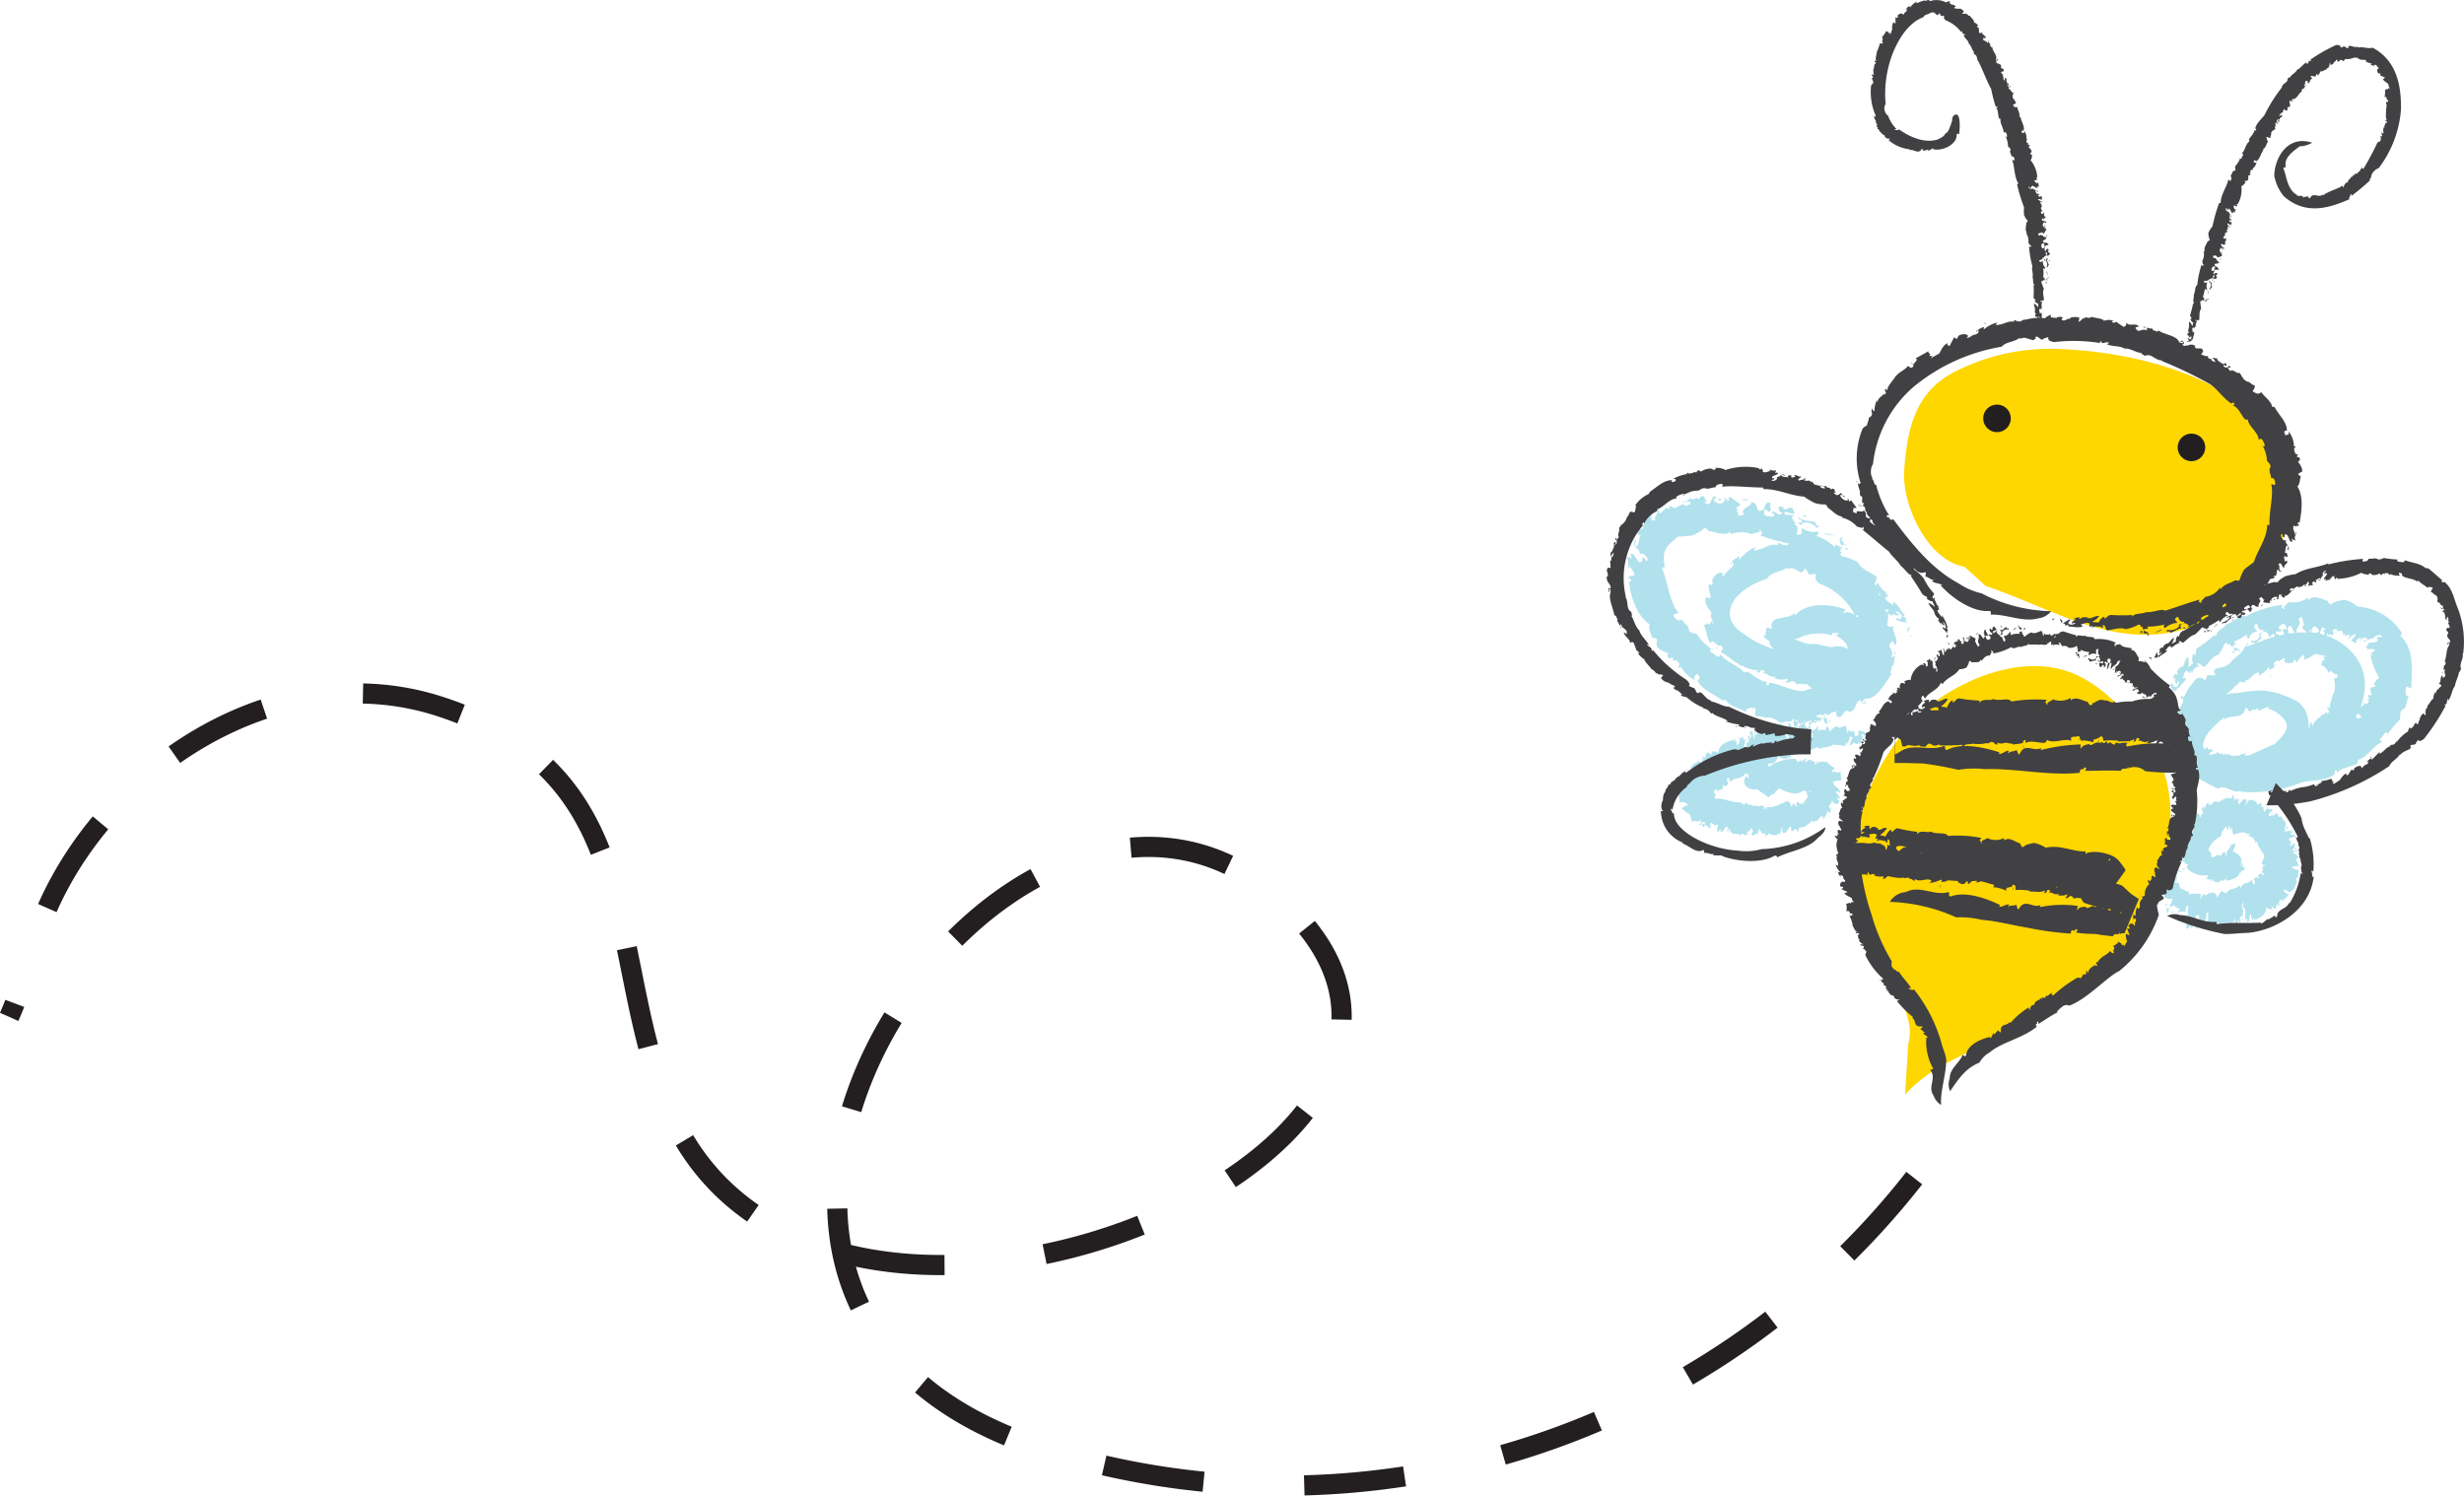 <svg id="Layer_2" data-name="Layer 2" xmlns="http://www.w3.org/2000/svg" viewBox="0 0 244.45 148.43"><defs><style>.cls-1{fill:#fed600;}.cls-2{fill:#b0e1ed;}.cls-3{fill:#414042;}.cls-4{fill:#231f20;}.cls-5{fill:none;stroke:#231f20;stroke-width:2px;stroke-dasharray:10;}</style></defs><title>bee-705412</title><path class="cls-1" d="M189,108.61c3.54-4,9.53-5,13.7-7.74,4.8-3.22,9.74-7,11.62-13.32,1.84-6.14,1.36-12-2.71-16.12-2.36-2.39-4.4-4.47-7.7-5.14-3.71-.76-8,.67-11.37,2.92-5.21,3.5-9.88,12.19-8.44,19.24.68,3.39,2.55,5.76,3.63,8.76.74,2.08,2.22,4,1.59,6.34Z" transform="translate(0 0)"/><path class="cls-1" d="M197,58.14c7,2.35,13.37,6.81,21,3.87,6.45-2.48,11.94-11,8-17.88s-14.56-9.21-21.43-9.49a20.72,20.72,0,0,0-10.74,2.3c-3.85,2-4.65,5.71-4.92,9.81-.21,3.31,2.26,8.83,6,9.49Z" transform="translate(0 0)"/><path class="cls-2" d="M217.32,69c-.18-.2,0,.13-.16-.52C217.1,69,217.4,69.25,217.32,69Z" transform="translate(0 0)"/><path class="cls-2" d="M220.35,75.57c1.39-.86,3.26-.2,4.45-1.39.13-.13.18.47.47.15.41-.7,1.29-1.15,1.56-2s-.93-1.8-1.82-2l.12-.14c-.37-.13-.79.35-1.14.3,0-.1.11-.14,0-.27-.09.3-.65.13-.79.39-.16-.09-.17-.31-.39-.4l-.16.35c-.38.81-1.38.29-2,.86,0-.09.08-.16,0-.22-1,.78-2.43,2.09-2,3.11-.13,0-.35.07-.41.19a1.2,1.2,0,0,1,.89.25c0,.35.62-.12.92.11l0,.08c.33-.35.43.23.69-.2l.19.29c.13-.49.46.24.72,0V75c.26-.11.25.08.52-.06l0,0c.48-.27.84-.09.73-.45.25.24-.46.27-.07.62,1.6-.81,3.28-1.38,4.79-2.3.25,0,.38,0,.5.11.11-.16.56-.37.56-.65,0,0,.2.1.29,0,.34-.08,0-.56.4-.63a.32.32,0,0,0,.11.38c.06-.43.4-.63.62-.92,0,.08,0,.16,0,.24.05-.5.65-.36.68-.77l.1.24c.54-.29-.28-.41.12-.69,0,.13.09.14.15.21-.08-.58.31-1.12.3-1.56l.09,0a2.08,2.08,0,0,0,0-1.35c.05-.19.56-.05.31-.52-.36.13-.56-.63-.84-.13a1.24,1.24,0,0,0-.8-.82c.25-.07.09-.56.42-.42l-.12-.36c.14-.15.24.17.27-.07-.18-.06-.81-.12-.94-.25-.43.08-.83.62-1.32.59.26-.14-.1-.51.08-.56a4,4,0,0,0-.75.83c-.17,0,0-.35-.29-.22,0,.11-.08.19-.14.29-.08-.08-.64.18-.8-.21-.11-.15.26-.15,0-.26-.31.07-.29.22-.6.3l0-.06c-.32,0-.6.37-.35.54.14,0-.1-.24.12-.18a1,1,0,0,1-.71.57c.09-.1.05-.21.06-.34a3.74,3.74,0,0,1-1.07.94c.07.19,0-.4.13-.32-.7-.16-.93.91-1.57.73.06-.07.18.24.15.19-.26.11-.4-.16-.51,0-.11-.14-.18.16-.33.3s-.08,0,0-.15a4.1,4.1,0,0,1-1.51,1.29c.08.08-.09.61-.24.71l-.11-.26c-.22,0-.44.37-.6.19-.08.49.92-1.07.69-.56-.23-.11-.27.76-.41.39l-.32.42c.64-.56.11.06.09,0s-.22-.41-.31-.19c-.16.38.05.17,0,.49v.23c.24.11-.22.32.13.31-.23,0-.24.7-.6.44l-.27-.23c-.07.19.15.48.2.71l-.17,0c.35.39.08-.13.33.39-.18.22-.22.65-.46.78.22.2.44.3.36.54,0,0-.08-.08-.19-.06-.13.19,0,.19.11.29-.13,0-.11.32-.16.59.26.09.43-.16.58-.26-.33.57.5.09.45.51-.09,0-.41.11-.32.29,0,.56.54-.18.7.2l0-.46c.4.49.71-.1.6.37.17-.13.4.22.46-.2.47.5,1.46,0,1.89.78.11-.07.36,0,.32-.21s-.25.16-.3,0,.11-.13.13-.19c.21.1.38.14.16.49.41.27.72-.7.95-.55,0,.19.05.24.23.18l.29-.36c.4,0,.29.36.35.65.2-.09.47-.12.53-.36l.33.32c-.24-.23.14-.21.23-.3l-.09.09c.07.12.3,0,.42-.06-.07-.18-.34-.2-.49-.23.09-.15.26-.15.37-.33,0,.29.39.15.57.14s.14-.32.2-.33c0,.15.3-.06.22.19-.06.06-.19-.1-.26.06.15.07.2.33.41.07s-.2-.55.21-.48c-.07.1-.06.22-.11.34l.39,0-.06-.26c.06,0,0,.08.07.11,0-.3.49-.24.47-.57.17-.07.42.07.59,0l0,0a.49.49,0,0,0,.59-.31v.06a.67.67,0,0,0,.39-.39c.32.07.48.89.63.44a.5.5,0,0,0,0-.74c.53-.07.85-.66,1.45-.54,0-.14-.07-.17,0-.31.6-.37.89-1.14,1.7-1.11-.08.2.18.2.3.29,0-.26.4,0,.12-.33-.21-.14-.19-.29-.52-.13.31-.49.61-.88,1-.94-.16,0-.16-.1-.16-.2.3.26.51,0,.51-.24l-.18-.15h.27c0-.11-.37-.33-.07-.4l.26.07c0-.28-.26-.69,0-.82l.38-.07c0-.11-.14-.32-.29-.19.37-.29.37-.57.68-.65a7.75,7.75,0,0,1-.88-2.27l.17,0c.1-.25-.31,0-.23-.15.17,0,.28-.3.51-.23,0-.36-.47-.18-.61-.27-.21.1.2,0-.07.16-.08,0,0-.4-.33-.22a.94.94,0,0,1,.43-.31l-.21,0c.17-.45.84,0,1.11-.52l-.15-.13c.17-.41.64.22.44-.32-.26-.11-.81.16-.77.37-.39-.21-.75.46-1,.2.05-.23.24.16.39-.1s-.38-.13-.43-.32c.09.27-.34.33-.28.48-.13-.23.31-.23,0-.38-.15.15-.5.18-.32.4-.31.37-.26-.23-.57,0,0-.33.63-.55.35-.83-.08.3-.59.22-.58.71a.41.41,0,0,1,.15-.5c-.13-.26-.65.34-.51-.26l-.16.27c0-.12-.09-.23-.14-.44s-.65.24-.53-.21c-.07,0-.49,0-.39.32s.35-.2.38.25c-.09-.38-.37,0-.53.11v-.19c-.1.06-.29,0-.37.19a.21.21,0,0,0,0-.28l-.13.27c-.36.09,0-.5-.37-.47l.29-.18c-.07,0-.16-.24-.34-.17-.09.24-.23.53-.29.72s-.07-.3-.27-.06l.26-.28c0-.07-.14-.44-.41-.48s-.44.5-.18.61a.21.21,0,0,1-.21-.32c-.3.12,0,.28-.21.46-.11-.16-.45-.37-.68-.6l.25-.46-.19,0c.23-.37-.15-.25,0-.63-.15,0-.3.09-.42.2.44.54-.35.82-.16,1.34-.46.2-.53-1.3-.92-.34.12.11,0,.57.23.34-.32,0-.1.58-.5.46.22-.29-.41-.44-.09-.86,0,.18.25.07.31,0-.18-.16-.08-.53-.42-.44-.19.11-.47.19-.36.45s.3-.11.24.22c-.36.21-.55-.22-.57.34.24-.1.38.18.42.39l-.24.19v-.21c-.48,0,0,.39-.47.45l-.32-.33c0-.35.68,0,.44-.53-.3.05-.31.35-.62.28l.16-.16c-.15,0-.35-.72-.84-.08-.14.23,0,.21.06.41-.38.2-.42.44-.65.55-.11-.42-.45.18-.36-.35a.6.6,0,0,0,.82-.47c-.25-.42.24,0,.42-.59-.57.17-.53-.33-.73-.6-.12,0-.18.18-.23.25,0,.29.19.24.29.53a.92.92,0,0,0-.83.72c-.18-.07-.28-.35-.14-.46a7.43,7.43,0,0,1-1.38.76c.53.21-.38.42,0,.62.27-.07.63.08.65.34-.15.07-.12-.17-.23-.22,0,.33-.5-.15-.41.3.27-.4-.28-.53-.43-.88-.16.38-.15-.22-.44,0a6.74,6.74,0,0,1-.61,1.12c-.57.06-1.13,1-1.39,1.19-.3,0-.45-.42-.71-.31s.48.2,0,.34l0-.09c-.07.12-.76.39-.38.89l-.26-.41c-.08,0-.05.16-.06.25-.11-.1-.28-.11-.27-.28-.42,0-.34.49-.51.73h.34c-.12.5-.72.76-.66,1l-.26-.07.13.17c-.3,0-.29.3,0,.21-.32.14-.73-.26-.73-.74.25-.18.2.4.52.31a.42.42,0,0,0,.23-.61c-.13.13-.1.17-.08.34-.36-.13-.2-.38-.26-.67-.06.1-.27.17-.18.26.08-.41,0-.37.25-.65,0,.25.27,0,.3.15-.26-.19-.13-.51.21-.78.48,0,.3-.82.75-1a2.82,2.82,0,0,1,0,1c.3-.09.18-.27.5-.33a1.22,1.22,0,0,1,0-1l.18.17c.18-.31-.05-.59.34-.81a11,11,0,0,0,1.58-1.21l.17.17c-.06-.59.75-.78,1-1.23.77-.17,1.34-1.05,1.89-.78A11.38,11.38,0,0,1,226.43,60l-.14.41c.17-.32.19.15.4,0-.31-.19.24-.46.38-.67a2.62,2.62,0,0,0,1.93-.45l0,.25c.54-.55,1.23-.14,1.9.07.07.11.17.35.37.35.42-.34.62-.28,1.23-.45a2.65,2.65,0,0,1,1.36.67,5.67,5.67,0,0,1,4.45,2.65l-.17.26c1.5,1.37,1.09,3.82,1.08,5.24l-.47-.24c-.15.41-.16,1,.24,1-.3.38-.17,1.23-.68,1.31-.31.35-.09.59-.24,1a13.62,13.62,0,0,0-1.34,1.64l.16-.14a.2.2,0,0,0-.33-.15c-.09.37-.81.62-.2.86-.92.34-1.51,1.6-2.48,1.78.15.1,0,.23,0,.36-.69.35-1.56.41-2,.92-.14,0,.07-.33-.22-.22-.14.14.08.2-.09.38-1,.81-2.42.47-3.42.88a13.14,13.14,0,0,1-5.87.84l0-.12c-.65.46-1.54-.71-2.22-.16-.15-.14-.64-.19-.44-.38,0,.41-1.54-.88-2.42-1,0,.09.13.08.25.1-.51-.86-1.57-1.48-1.56-2.59.08.09.16.26.27.25.13-.42-.68-.81-.16-1.12,0-.22-.31-.13-.27,0a7.53,7.53,0,0,1,.61-3.42c.46-.73,0-1,1.58-2.8,1-.33.61.73,1-.1.12,0-.1-.19,0-.11.15-.31.85.13.86-.25-.29-.21,0-.26-.09-.44.75-.32,1.05-.09,1.45-.6l0,.17c.37-.78,1.23-.93,1.53-1.76,2-.64,3.43-1.5,6.11-1.47,2.08-.19,6.06,1.7,5.82,5.56-.2,2.93-2.4,4.86-3.94,5.92a16.27,16.27,0,0,1-5.23,2.54,2.36,2.36,0,0,0-2,.33c0-.09.08-.12,0-.17,0,.39-.7.23-.72.62-2,0-2.89,1-5.89-1.39.44.43.84.35.37-.08l-.63-.4,0-.15c-.33-.22-.69-1.36-.69-.58-.38-2.91,1.06-3.87,1.88-4.74A4.89,4.89,0,0,1,220.4,69c-.1,0-.24.08.92-.21,1.82,0,3.21-1,6.7.86,2.19,1.84.31,5.55-.71,5.76A11.67,11.67,0,0,1,223,76.59c-.7.11-1.39,0-2.1.11a3.29,3.29,0,0,1-1.75-.37A2.86,2.86,0,0,1,218,74.14C218.11,73.94,218.58,75.36,220.35,75.57Z" transform="translate(0 0)"/><path class="cls-2" d="M216.88,69.41c-.16,0-.79-.08-.43-.39C216.54,69.17,216.82,69.24,216.88,69.41Z" transform="translate(0 0)"/><path class="cls-2" d="M221.5,64.62c0-.06.13,0,.17,0s0,.24-.14.2C221.59,64.77,221.52,64.7,221.5,64.62Z" transform="translate(0 0)"/><path class="cls-2" d="M223,63.76c.06.17-.18.46-.35.57Z" transform="translate(0 0)"/><path class="cls-2" d="M224.67,63.85c.16.1.15.19,0,.24S224.67,63.94,224.67,63.85Z" transform="translate(0 0)"/><path class="cls-2" d="M224.66,63.43s.4,0,.47.06C225.1,63.33,224.54,63.78,224.66,63.43Z" transform="translate(0 0)"/><path class="cls-2" d="M228.34,63.1c.08,0,.25-.18.34,0C228.58,63,228.31,63.36,228.34,63.1Z" transform="translate(0 0)"/><path class="cls-2" d="M229.91,62.7c.05,0,.07,0,.13,0s0,.21-.09.21Z" transform="translate(0 0)"/><polygon class="cls-2" points="219.94 74.69 220.07 74.67 220 74.82 219.94 74.69"/><path class="cls-2" d="M225.16,67c.14-.16.16.12.2.14C225.21,67.18,225.36,66.89,225.16,67Z" transform="translate(0 0)"/><polygon class="cls-2" points="231.53 67.26 231.51 67.22 231.86 67.11 231.53 67.26"/><path class="cls-2" d="M216.65,86.31c.07-.23-.34,0,0-.19C216.73,86.2,216.79,86.3,216.65,86.31Z" transform="translate(0 0)"/><path class="cls-2" d="M221.15,84.92c-.8.77-1.14,0-.46-.42.06,0,.1.49.2.36.42-.87,1.75.08,1.43.74l-.12.07c-.1.07.37-.07.38,0l-.27,0c.34,0,.12.09.32.14l-.46,0,.3.12c.71.53-.29.28-.14.74l-.11-.18c-.08.66-.84.78-1.38.9l0-.45a.47.47,0,0,1-.36.47c0-.36-.28.3-.44.09l0-.07c-.17.36-.17-.22-.33.19l0-.29c-.14.47-.15-.29-.3-.06v.1c-.13.1-.13-.15-.24-.09v-.06c-.25.1-.3-.23-.4.15,0-.32.25-.07.25-.54a2.26,2.26,0,0,1-2.07-.72.69.69,0,0,1,.13-.35c-.1,0-.26-.12-.43-.08,0,0,.14-.16.14-.2s-.43.09-.36-.14a.55.55,0,0,0,.36-.11c-.32,0-.36-.15-.51-.26h.23c-.37-.07,0-.3-.19-.4l.22,0c.25-.23-.46,0-.32-.23l.25,0c-.45-.18-.28-.51-.34-.71l.08,0c0-.22.16-.4.1-.67.13,0,.49.24.51,0-.4-.19,0-.4-.48-.55.16-.15.47-.29.45-.47.07.17.47.28.4.42l.28.09c.13.13-.12,0,.08.16,0,0,0-.31.12-.31-.12-.28-.37-.76-.21-.94,0,.2.36.34.35.45l-.26-.87c.05-.07.22.27.24.11a.62.62,0,0,1-.09-.29s.23-.28.49.09c.11.13-.07.14.09.23.12-.07,0-.2.17-.27l0,0c.11,0,.16-.3,0-.47-.06,0,.14.23,0,.16a.39.39,0,0,1,.21-.48.65.65,0,0,0,.07.31,1.29,1.29,0,0,1,.39-.78c-.07-.2,0,.39,0,.29.36.17.48-.58.83-.23,0,0-.08-.28-.07-.22s.21.29.28.16c0,.17.1-.09.19-.16s0,.08,0,.12c.09-.17.7-.51,1-.24,0-.12.2-.41.28-.39l-.05.27c.06.17.25,0,.24.24.17-.32-.59.22-.37,0,0,.23.3-.41.24,0,.14,0,.31-.29.42,0,0-.05-.15.37,0,.36s.07-.12.25-.19l.11-.1c0-.27.18.06.15-.25,0,.22.33-.09.23.34l-.1.34c.09,0,.21-.34.32-.49v.16c.14-.53.2.09.41-.26.13.24.47.19.44.54.2-.1.4-.22.52,0,0,0-.1,0-.16.13s.12.06.25,0c-.06.06.06.36.07.57.2-.09.3-.36.4-.51-.15.52.54,0,.42.49-.09,0-.32.08-.3.26-.2.51.44-.15.46.2l.24-.38c-.1.27.43,0,.12.35.17-.06.1.28.38,0,.07.44.79.61.29,1.24.09,0,.1.15.27,0s-.21,0-.09-.13c0,0,.14,0,.19-.05,0,.16,0,.25-.36.35-.1.33.76-.14.79.24-.16.07-.21.12-.14.19l.37.05c0,.22-.31.25-.59.37.16.26.11.25.35.28l-.34.2c.25-.14.19,0,.27.07l-.08,0c-.12,0,0,.13,0,.18a.42.42,0,0,0,.27-.25c.14,0,.12.11.29.14-.29,0-.17.2-.19.28s.28.06.28.09c-.15,0,0,.16-.23.12-.05,0,.14-.1,0-.13s-.37.12-.16.21.57-.11.41.1l-.31,0-.13.19.27,0-.13,0c.29,0,.12.25.44.26,0,.09-.17.2-.19.28h0c-.14.11-.06.25.13.35h-.06a.27.27,0,0,0,.17.29c-.21.16-1,0-.68.18,0,.15.47.29.65.24-.16.23.1.77-.38.94.09.08.17.08.19.2-.19.48-.27,1.06-.92,1.07,0-.17-.21-.17-.33-.26.12.22-.27-.07,0,.22s.28.23.44.19c-.08.3-.41.65-.66.59.12,0,.13.12.13.22-.24-.3-.41-.2-.44,0l.13.21-.22-.14c0,.09.24.43,0,.31l-.17-.19c0,.22,0,.59-.21.49l-.28-.23c0,.06,0,.29.13.32-.32-.06-.46,0-.67-.23.06.85-.92,1.25-1.22,1.26l0-.17c-.17-.12,0,.31-.1.22s-.19-.32-.16-.55c-.22-.12-.13.36-.22.48s0-.17.11.12c0,.08-.29-.1-.22.24a1.53,1.53,0,0,1-.13-.52l-.06.2c-.22-.36.1-.8-.16-1.24l-.08.08c-.17-.33.13-.47-.12-.53a1.3,1.3,0,0,0,.12.84c-.19.14.09.83-.16.85-.12-.19.19-.09.07-.36s-.19.2-.32.12a.53.53,0,0,1,.05.55c-.16-.14,0-.34-.17-.34,0,.2-.13.38,0,.49,0,.46-.21-.09-.26.28-.11-.31.07-.77-.15-.89.08.3-.19.46,0,.89a.64.64,0,0,1-.1-.51c-.13-.17-.21.61-.32,0v.32c-.05-.09-.1-.16-.18-.32-.1,0-.29.44-.32,0,0,0-.26,0-.15.36s.15-.24.26.2c-.13-.36-.21,0-.29.17l0-.18c0,.08-.17,0-.2.24a.32.32,0,0,0,0-.28l-.05.28c-.21.15-.06-.49-.26-.41l.15-.22s-.1-.21-.19-.12c0,.25-.11.56-.15.76s0-.29-.17,0l.16-.31c0-.09-.09-.43-.23-.42s-.27.46-.12.6c-.08,0-.18-.15-.11-.34-.17.09,0,.28-.15.43-.05-.18-.21-.45-.3-.71l.19-.41h-.1c.16-.33,0-.27.07-.63,0-.06-.14.05-.21.14.12.6-.3.76-.31,1.29-.3.1,0-1.3-.38-.52,0,.14-.18.52,0,.39-.16-.08-.2.51-.37.26.18-.19-.06-.55.2-.83,0,.17.1.15.14.11,0-.21.09-.53-.07-.55s-.24,0-.27.3.16,0,0,.28c-.23.07-.17-.38-.36.13.14,0,.11.29.06.49l-.18.1.07-.19c-.2-.18-.27.32-.49.2l0-.43c.18-.3.32.27.5-.27-.25-.09-.33.17-.47,0l.15-.06c-.06,0,.11-.76-.25-.43-.18.12-.1.17-.17.37-.3,0-.47.14-.66.07.2-.35-.3-.2.08-.47,0,.28.4.41.62.07s.19.14.4-.31c-.2-.07,0-.52,0-.82,0,0-.13.07-.18.1-.13.27-.06.29-.16.57a.62.62,0,0,0-.71.09c0-.17.16-.42.25-.4a1.34,1.34,0,0,1-.7-.45c-.14.5-.32-.11-.47.27a.66.66,0,0,1-.22.68c-.07-.08.13-.17.15-.27-.27.12.09-.49-.28-.27.35.12.42-.4.71-.64-.28,0,.18-.2,0-.33a1.51,1.51,0,0,1-.79-.18c.09-.37-.31-.73-.43-1,.15-.19.59-.16.63-.3s-.43.17-.29-.09l.09,0c-.16-.08.31-.39-.25-.64l.42.2s0-.1-.07-.16c.14,0,.28,0,.36.14.31,0,0-.25.11-.38l-.28-.07c0-.34.33-.35.39-.52l.18.19,0-.2c.16.21.36.25.25,0l.24.68c-.18,0-.16-.29-.39-.44s-.28.06-.11.26c.07,0,0-.08,0-.19.27.25.19.32.36.51,0,0,.1,0,0-.07.1.17.1.22.06.28-.08-.13-.2-.11-.28-.19.28.2.26.3.22.31-.35-.06.18.12.11.14a1,1,0,0,1-.7-.2c-.18.07,0,.1-.19.21.26,0,.65,0,.83.1l-.24,0c.15.07.5,0,.45.05s.06.34.13.46l-.17.17c.44-.31.3.09.59,0,.07.31.51,0,.42.46a3.43,3.43,0,0,1,1.24,0l-.14.34c.13-.24,0,.21.11.17-.05-.29.18-.34.26-.55.17.3.47,0,.66-.17v.24c.21-.43.38-.06.61,0,0,.1.07.33.14.3a1.45,1.45,0,0,1,.33-.61.9.9,0,0,1,.48.22c.4-.66.91-.31,1.32-.83l.12.27c.43-.79.85-.3,1.08-.83l.21.44c.19.07.19-.25,0-.53.19.07.14-.35.43,0,.16,0,0-.26.06-.36s.19-.07.2-.22h0c.07.08.22.23.27.22s.24-.07-.26-.38c.4.09,0-.28.39-.21-.15,0-.18-.07-.28-.1s.37-.13.09-.3c.08,0,.27.06.29,0s-.21,0-.3-.06c-.25-.2.27-.61.17-.91-.38-.66-.36-.53-.62-1l.09-.06c-.36.16.17-.56-.41-.14.05-.09,0-.1.12-.26-.28.19-.06-.42-.4-.2l.06,0c0-.35-.32-.05-.38-.33a.43.43,0,0,0,.14-.17c0-.23-.36.4-.18-.14,0,0-.13.25-.1.25-.29-.43-.9-.12-1.34,0-.31-.39,0-1-.26-.57,0-.12,0,.21,0,.09-.11.14-.16-.62-.23-.33s0,.2,0,.41c-.19-.2-.29-.54-.41-.23l0-.18c-.09.56-.37.32-.33.94-.9.41-1.38,1.32-1.26,1.5-.34.29-.42-.53.23.17,0,.5.06.5.33.39l-.06.16c.11-.37.18,0,.29-.36a2.53,2.53,0,0,0,1,.09c-.06,0-.1.36,0,.34l.08-.25V85a.51.51,0,0,0,.05-.38c.06.19.67-.77.27.56,0,0,0,.13.32.39.64.56.65-.24-.32,1.27.27-.12-.17,0-.19,0,.14.16.25-.92-.14-1.43-.09-.3.42.29-.12-.81,1.07-1.39,0-.61.36-.81a1.49,1.49,0,0,0,.58-.11S221.56,84.7,221.15,84.92Z" transform="translate(0 0)"/><path class="cls-2" d="M216.5,86.57c-.19-.08-.35,0-.47-.31Z" transform="translate(0 0)"/><path class="cls-2" d="M215,89.7s0,.1,0,.14-.21,0-.17-.06S214.89,89.74,215,89.7Z" transform="translate(0 0)"/><path class="cls-2" d="M215.79,90.43a.47.47,0,0,1-.51.08Z" transform="translate(0 0)"/><path class="cls-2" d="M216.42,91.51c0,.17,0,.24-.13.19Z" transform="translate(0 0)"/><path class="cls-2" d="M216.63,91.16c.07,0,.08.13.09.24C216.76,91.26,216.5,91.43,216.63,91.16Z" transform="translate(0 0)"/><path class="cls-2" d="M218.51,92.07c.05,0,.16-.13.18.06C218.66,92,218.45,92.32,218.51,92.07Z" transform="translate(0 0)"/><path class="cls-2" d="M219.42,91.89s0,0,.08,0a.17.17,0,0,1-.06.22Z" transform="translate(0 0)"/><polygon class="cls-2" points="225.49 80.72 225.62 80.71 225.5 80.84 225.49 80.72"/><path class="cls-2" d="M218.59,79.89c-.05.14-.13-.12-.16-.14S218.49,80,218.59,79.89Z" transform="translate(0 0)"/><polygon class="cls-2" points="216.35 82.94 216.36 82.91 216.67 83.08 216.35 82.94"/><path class="cls-2" d="M189.45,63c.16.17.23-.2.2.1C189.49,63.1,189.35,63.12,189.45,63Z" transform="translate(0 0)"/><path class="cls-2" d="M181,64.59c.68-.52,2-.77,2.54.13.63,1.14-.84,1.4-1.67,1.67-.22,0,0-.5-.44-.38-1.75.88-5-.49-5.94-2.27h.16c-.14-.26-.69-.35-.66-.75.09,0,.16.1.27.05-.28-.08.06-.56,0-.78.2,0,.36.12.54.12l-.07-.37c.22-1,1.55-.47,2.34-1.19,0,.09-.06.17.05.21,1.07-1.24,3.37-1.18,5-.54-.12.08-.26.24-.22.4.22-.29.75-.09,1.2.13-.06.41.89.26,1.13.91h-.1c.6.13.2.64.75.75l-.12.37c.56,0-.09.69.24,1l.1,0c.15.43-.2.53-.16.87l-.06,0c0,.76-.36,1.09,0,1.21-.34.12,0-.74-.47-.51-.28,2.61-3.57,3.35-5.67,2.65-.24-.18-.39-.25-.42-.4-.25.06-.85-.08-1.09.05.07,0-.1-.23-.22-.27-.36-.25-.54.29-.94,0,.21,0,.3-.15.28-.31a2.35,2.35,0,0,1-1.41-.06c.09,0,.21,0,.23-.15-.58.15-.83-.38-1.32-.34l.24-.15c-.56-.49-.37.37-.88,0,.16,0,.15-.11.21-.18-.68.13-1.46-.41-2-.54l.07-.07c-.64-.22-1-.82-1.71-1.09-.11-.25.39-.3-.06-.75-.32.32-.84-.79-1-.18-.42-.48-.44-1.53-.74-1.87.25.21.45-.38.63.06l.16-.38c.19,0,0,.33.23.18-.16-.17-.34-.77-.2-1-.18-.37-.84-.91-.53-1.67,0,.37.53,0,.5.25a8.71,8.71,0,0,1-.28-1.32c.12-.23.32.15.46-.2-.11,0-.06-.22-.06-.37s.63-.93,1-.62c.2.07-.26.31.06.26.35-.27.27-.39.63-.67l0,0c.25-.15.64-.63.23-.68-.2.09.2.17-.13.24,0-.34.5-.64.92-.87-.12.14,0,.24-.05.37a4.21,4.21,0,0,1,1.65-1.28c-.05-.2-.15.45-.28.37.91,0,1.73-.85,2.54-.51-.12.05-.09-.29-.08-.23.44,0,.44.3.71.17,0,.18.35-.1.65-.14s.07.09-.18.1a4.21,4.21,0,0,1,3.06.37c0-.14.71-.16.92-.05l-.19.22c.11.23.68.3.6.53.58-.1-1.74-.54-1.06-.49,0,.28,1,0,.7.27.4.17,1,.11,1.15.58-.08-.1-.5.13-.2.31.53.3.22,0,.68.19l.33.1c.19-.21.4.4.41,0-.08.21.78.52.43.8l-.31.19c.21.16.58,0,.84.07l-.05.18c.42-.32.37.52.9.51.25.52.82,1.21.69,1.6a1.75,1.75,0,0,1,.83,1.08c-.09-.07-.16-.19-.28-.16,0,.35.15.35.35.59-.09,0,0,.69-.16,1.08.27.36.51.14.69.14-.34.45.61,1.39.1,1.89-.07-.17-.27-.65-.39-.27-.55.38.48.81,0,1.46l.47-.1c-.33.26,0,1.09-.39.91.13.28-.35.74,0,.81-.7,1-1.56,2.66-2.64,2.47-.08.21-.41.24-.25.41.37.1.17-.28.36-.23a.26.26,0,0,0,0,.29c-.29,0-.58.13-.48-.31-.77.07-.31,1-1.27,1.21,0-.18-.12-.22-.36-.08l-.37.5c-.6.18-.45-.26-.55-.52-.28.11-.64.18-.72.42l-.45-.28c.32.2-.2.22-.32.33l.12-.11c-.08-.11-.4,0-.57.12.08.17.44.17.65.18-.13.16-.37.18-.55.38,0-.3-.53-.1-.77-.08a.81.81,0,0,0-.5.3c0-.16-.49,0-.26-.25.1-.05.23.15.39,0-.2-.11-.18-.38-.57-.2s.07.59-.51.38c.16-.07.19-.18.31-.28l-.53-.17,0,.26c-.07-.07,0-.09,0-.13-.19.3-.82,0-1,.29-.28,0-.53-.29-.78-.37l0,0a1.23,1.23,0,0,0-1-.12l0-.06a1.41,1.41,0,0,0-.81-.08c-.34-.34.23-1-.33-.83-.38-.17-.8.16-.71.4-.63-.49-1.63-.5-2-1.25-.15,0-.13.13-.35.06-.89-.68-2.16-1.09-2.49-2.07.32.11.19-.2.28-.32-.35,0-.08-.39-.41-.13-.14.2-.24.27-.06.54a3.17,3.17,0,0,1-1.44-1.42c.05.21-.1.17-.25.12.24-.31.08-.53-.31-.72l-.19.13,0-.36c-.15,0-.46.24-.57-.19l.1-.26c-.42-.14-1.09-.34-1.18-.86l.06-.51c-.14-.13-.5-.27-.38.06-.3-.74-.52-1.17-.34-1.54-1.28-.8-1.93-2.77-2.07-4.27l.18,0c.11-.41-.33-.16-.25-.45.18.1.32-.33.57,0,.13-.58-.35-.73-.45-1.13-.23-.06.16.32-.14.25-.07-.09.13-.83-.16-1,.16-.17.4,0,.53.09l-.12-.42c.45-.4.61,1.13,1.16.66l0-.32c.4-.25.32.81.53.09-.12-.32-.58-.72-.78-.42.08-.79-.87-.5-.46-1.46.28-.18-.26.79.12.67.34-.32.21-.91.49-1.26-.34.36-.46-.17-.34-.52.43-.38.07.48.53-.13-.08-.2.38-.81-.21-.48-.1-.53.73-.47.89-1,.36.12-.2,1.09.54.72-.28-.24.59-.84,0-1.05.31,0,.44.17.34.42.42,0,.68-.9,1-.37l0-.35a1.89,1.89,0,0,1,.57.19c.31-.07.93-.65,1-.17.09-.09.82-.18.49-.46-.5-.12-.48.34-.82-.05.4.3.65-.21.93-.34l.06.18c.16-.08.55-.07.64-.28-.12.11,0,.24.09.27l.16-.29c.68-.18.2.46.77.39l-.44.22c.12-.07.29.21.56.13.1-.26.3-.56.39-.76.32-.1.14.3.46,0l-.42.3c-.06.08.26.43.68.43.26-.08.7-.44.28-.59.21,0,.5.16.32.35.48-.08-.05-.28.37-.43.15.15.7.46,1,.77l-.49.36.29.05c-.41.29.16.29-.08.62a.93.93,0,0,0,.63-.06c-.51-.67.78-.69.71-1.23.89,0,.23,1.34,1.29.68-.11-.16.42-.47-.16-.42.55.15.24-.5.89-.08-.48.07.32.67-.36.78.08-.16-.31-.24-.41-.22.15.26-.16.51.32.66.3,0,.7.17.72-.12s-.46-.11-.19-.35c.63.09.59.57,1,.13a.43.43,0,0,1-.33-.61l.48,0-.14.16c.67.38.32-.27,1,0l.19.48c-.28.27-1-.47-1,.1.43.16.68,0,1.05.22h-.36c.16.08.05.8.81.63.36,0,.15-.15.24-.33.67.24.95.14,1.38.3-.26.33.71.38.08.55a1.33,1.33,0,0,0-1.43-.49c0,.56-.46-.31-.82.12.55.19.3.66.27,1,.13.09.32,0,.42,0,.18-.24,0-.33.1-.61a2.13,2.13,0,0,0,1.58.34.25.25,0,0,1-.3.38,5.14,5.14,0,0,1,2,1.17c-.1-.66.71.36.68-.15-.25-.3-.32-.77,0-.83.18.16-.12.17-.1.31.4,0,.15.61.63.45-.65-.27-.45.4-.76.63.51.11-.17.21.22.49a5.3,5.3,0,0,1,1.58.58c.32.7,1.35,1.06,1.84,1.42.13.34-.24.6-.09.85s.12-.53.4,0l-.1,0c.2.06.58,1,1.13.64l-.45.2c.05.11.19.1.29.13-.1.11-.1.3-.3.24.05.46.54.53.82.83l0-.38c.58.37.77,1.07,1.14,1.32l-.2.17.39.12c-.24.14-.08.5.23.46a3.27,3.27,0,0,1-1.29-.28c-.08-.32.52.11.57-.23.12-.18-.35-.67-.62-.58.13.2.18.17.38.26-.27.26-.47,0-.78,0,.09.08.1.27.21.22a1.25,1.25,0,0,1-.69-.5c.27.11.09-.25.23-.24-.28.18-.55,0-.8-.43,0-.51-.83-.47-1.17-.94a2.07,2.07,0,0,1,1.14.09c-.14-.36-.29-.27-.43-.63a1.85,1.85,0,0,1-1,.06l.14-.2c-.41-.16-.64.12-1-.26a18.2,18.2,0,0,0-1.92-1.64l.12-.21c-.62.2-1.17-.58-1.73-.69-.42-.61-1.75-.61-1.92-1.19-1.48-.59-2.79-.67-4.22-1.28l.33-.26c-.32.16-.12-.26-.4-.3.26.36-.54.26-.74.47a2.85,2.85,0,0,0-2.11,0v-.24c-.66.44-1.39,0-2.18-.07-.09-.1-.24-.34-.46-.3-.39.43-.59.39-1.1.71a10.43,10.43,0,0,1-1.48.13c-1.22,1-1.62,1.32-1.32,3l-.29.13c.66,1.56.76,3.4,1.64,4.43L166,61c.09.44.66.71.87.43.12.42.75.66.67,1.1.24.37.54.22.83.42A5.27,5.27,0,0,0,170,64.52l-.14-.16a.2.2,0,0,0-.15.33c.34.1.84.87,1,.21.5.86,1.83,1.08,2.33,1.88,0-.17.22-.08.35-.13.65.39,1.26,1,1.91,1,.08.12-.28.2,0,.31s.08-.2.32-.21c1.18.18,2.21.87,3.29.81,1.59-.51,4-1.06,4.89-2l.07.09c.05-.44.95-.64.57-1.19.12-.08.12-.41.33-.27-.17-.39.44-1.13,0-1.76l.06.15c.18-.43-.34-1.13-.44-1.81.07.05.16.16.28.14.07-.37-.71-.41-.3-.82-.09-.14-.31,0-.24.12a6.7,6.7,0,0,0-3.68-3.34c-.89-.8.35-.89-.68-.91,0-.13-.13.18-.1.07-.39.06-.37-.76-.7-.55,0,.36-.21.14-.26.34-.52-.25-.82-.64-1.39-.34l0-.18c-.7.52-1.55.39-2,1.1-4,1.36-4.83,4.1-2.16,5.59,2.2,1.81,8.48,3,9.43,2.58.58.16.69-.14.79-.65.07.05.09.1.16.08-.38-.17,0-.43-.34-.55.3-.2-.21-1-1.1-1.42.16,0,.4-.19.21-.27l-.3.11,0-.12c-.16,0-.37.14-.29.3a3.54,3.54,0,0,0-1.74-.16,1.48,1.48,0,0,0-.7.13l-.17,0h0c-.37.15.78-.35-.82.35h-.05l-.19,0-.68.13c-.47,0-.47.43-.77-.15a1.17,1.17,0,0,0-.45-.43c1.43,1,.52.24.6.32-.23-.24-1.08-.2-.69-.22,1.25-.89.54,0,1.68.2a4.67,4.67,0,0,0,1.36.59s1.23.29.22.09h1a12.77,12.77,0,0,0,1.86.38c.29-.07.14,0,.63.8,1.09.22-1.48.22-.23.17-.05.79-1.25.08-3.4.81A4.59,4.59,0,0,1,181,64.59Z" transform="translate(0 0)"/><path class="cls-2" d="M189.21,62.77c.12-.2-.12-.52.29-.53C189.41,62.41,189.36,62.67,189.21,62.77Z" transform="translate(0 0)"/><path class="cls-2" d="M183.16,54.57s-.07-.14-.08-.19.3,0,.33.13C183.29,54.45,183.25,54.54,183.16,54.57Z" transform="translate(0 0)"/><path class="cls-2" d="M180.88,53c.19-.08.5-.16,1.16.24A2.83,2.83,0,0,0,180.88,53Z" transform="translate(0 0)"/><path class="cls-2" d="M179,51.31c-.13-.23-.05-.27.21-.15C179.16,51.26,179.06,51.26,179,51.31Z" transform="translate(0 0)"/><path class="cls-2" d="M178.66,51.6a.57.57,0,0,1-.32-.33C178.29,51.41,178.85,51.35,178.66,51.6Z" transform="translate(0 0)"/><path class="cls-2" d="M173.38,49.62c-.14,0-.47.09-.58-.13C172.93,49.65,173.53,49.38,173.38,49.62Z" transform="translate(0 0)"/><path class="cls-2" d="M170.74,49.65c-.08,0-.11,0-.21,0s0-.21.14-.22Z" transform="translate(0 0)"/><polygon class="cls-2" points="188.01 64.63 188.07 64.94 187.9 64.88 188.01 64.63"/><path class="cls-2" d="M172.65,54.76c-.22.24-.25,0-.31,0C172.57,54.57,172.34,55,172.65,54.76Z" transform="translate(0 0)"/><polygon class="cls-2" points="170.3 64.39 170.24 64.33 170.53 64.11 170.3 64.39"/><path class="cls-2" d="M185.78,73.54c.2-.08-.12-.31.13-.14C185.88,73.54,185.84,73.65,185.78,73.54Z" transform="translate(0 0)"/><path class="cls-2" d="M179.7,77.42c1.27-.38.31.78-.32,1.08-.08.06-.12-.49-.27-.33-.54.91-1.79.52-2.65,0l0-.14c-.16-.1-.34.38-.52.32,0-.1.06-.14,0-.27-.05.3-.31.14-.38.34-.06-.12,0-.34-.11-.47l-.12.31c-.38.78-.6-.14-1,.12l.11-.18c-.62.42-1.94-.3-1.17-1.22a.9.9,0,0,0,.33.31.47.47,0,0,1,0-.65c.29.22.06-.46.35-.44l0,.07c-.16-.34.39-.05.33-.46l.19.23c-.09-.49.31.17.36-.1l0-.1c.09-.15.22.06.31,0l0,0c.23-.2.45,0,.35-.36.17.27-.22.22,0,.6a4.42,4.42,0,0,1,2.62-.79c.11.15.18.2.21.34.08-.08.33-.08.41-.27,0,0,.06.19.11.21s.19-.42.37-.26a.5.5,0,0,0-.09.38.6.6,0,0,1,.56-.32.29.29,0,0,0-.09.2c.24-.29.34.15.55,0l-.11.21c.22.32.17-.44.38-.23-.07,0-.07.14-.1.23.31-.35.66-.14.93-.21l0,.08c.36.18.4.41.77.51,0,.15-.42.33-.21.48.34-.28.41.28.75-.12.14.24,0,.76.24.89-.2-.08-.51.2-.6,0l-.23.17c-.18,0,0-.12-.19,0,.07,0,.26.25.14.31.24.11.7.5.65.8-.09-.19-.49-.13-.51-.24l.54.76c0,.11-.31-.17-.3,0s.13.16.18.26-.21.49-.58.19c-.15-.09.06-.18-.14-.21-.13.12,0,.24-.18.37l0,0c-.13,0-.18.39.07.5.08,0-.18-.2,0-.18a.46.46,0,0,1-.26.56c0-.09,0-.18-.08-.3a1.9,1.9,0,0,1-.44.9c.08.19-.08-.38,0-.3-.44-.12-.36.63-.88.39,0,0,.14.26.12.21-.18,0-.29-.25-.35-.11-.08-.16-.11.1-.2.19s-.06-.07,0-.13c-.09.2-.62.67-1.05.54,0,.11-.1.49-.19.51l0-.28c-.11-.13-.26.12-.34-.11-.08.38.59-.5.43-.17-.12-.2-.21.53-.26.16-.16.07-.25.41-.47.17.06,0,.05-.39-.08-.35s0,.14-.21.26l-.1.13c0,.27-.22,0-.08.28-.07-.21-.33.19-.38-.25l0-.35c-.09,0-.11.39-.17.55l-.06-.15c.06.53-.25,0-.33.42-.24-.16-.57.08-.69-.27-.16.17-.31.36-.5.24,0,0,.08-.06.09-.18s-.15,0-.26.07c0-.08-.24-.31-.37-.5-.16.16-.11.45-.13.62-.14-.53-.49.34-.66-.14.06-.07.25-.26.12-.39-.11-.54-.32.4-.54.11l0,.45c-.08-.29-.38.2-.31-.24-.1.15-.27-.18-.29.25-.35-.41-1,.09-1.12-.7-.07.06-.19,0-.2.19s.16-.15.16,0c-.05,0-.08.12-.1.18-.1-.12-.19-.16,0-.5-.32-.31-.48.65-.78.41.05-.16,0-.24,0-.23l-.25.25c-.19-.12,0-.42,0-.71-.13,0-.27,0-.39.16l0-.41c0,.29-.15.14-.23.19l.08,0c0-.13-.15-.1-.23-.08a.38.38,0,0,0,.14.37c-.11.1-.2,0-.34.16.13-.26-.13-.26-.22-.32s-.25.17-.28.14-.21-.14,0-.28,0,.19.16.1c0-.14.09-.38-.16-.29s-.24.53-.4.22l.27-.18-.14-.26-.15.22,0-.12c-.22.2-.39-.13-.63.09-.14,0-.13-.38-.2-.5h0c0-.25-.22-.37-.47-.4l.05,0a.7.7,0,0,0-.43-.33c0-.38.89-.37.49-.52-.07-.22-.58-.28-.71-.11,0-.58-.42-1.29.19-1.69-.07-.11-.16-.08-.16-.27.37-.63.54-1.42,1.15-1.31,0,.17.19.19.31.29-.11-.24.26.08,0-.23-.18-.16-.26-.25-.42-.22,0-.19.59-.75.84-.6-.13,0-.13-.14-.12-.23.22.31.42.25.48.06l-.12-.21.22.15c0-.1-.22-.45,0-.34l.18.18c0-.25.06-.65.32-.57l.29.21c.05-.07.05-.32-.11-.33.36,0,.54-.06.75.15.11-.9.95-1.15,1.57-1.31l0,.18c.2.1,0-.33.15-.25,0,.18.21.32.14.56.27.11.22-.39.36-.52,0-.23-.09.19-.13-.11,0-.09.37.08.34-.27a1.14,1.14,0,0,1,.08.53l.11-.21c.23.35-.25.83,0,1.27l.1-.09c.17.33-.21.5.09.53.15-.22-.1-.69,0-.85s-.17-.83.06-.87c.12.17-.2.11-.07.37s.2-.23.34-.17c-.16-.09-.16-.46-.1-.55.18.12,0,.35.21.32,0-.2.1-.4-.09-.49-.06-.46.23.06.23-.31.15.29,0,.78.27.86-.12-.28.13-.48-.11-.89a.59.59,0,0,1,.18.49c.17.15.11-.62.33-.05l0-.31c.06.08.14.14.25.28.1,0,.19-.51.33,0,0-.06.25-.11.06-.4s-.09.28-.3-.12c.21.32.19-.11.23-.25l.07.17c0-.08.16-.08.13-.28a.32.32,0,0,0,.1.26l0-.29c.19-.19.2.46.4.32l-.1.25s.17.18.26.07c0-.26,0-.57-.06-.77s.14.26.19,0l-.08.34c0,.08.23.37.39.33s.16-.52-.05-.61c.09,0,.25.09.23.29.17-.13-.1-.26,0-.46.11.15.38.34.56.55l-.07.46.11,0c-.07.38.13.24.13.62.09,0,.15-.11.2-.22-.35-.51.09-.84-.08-1.34.3-.23.43,1.22.61.32-.07-.12,0-.56-.16-.36.21,0,.05-.56.32-.4-.14.26.27.49.07.86,0-.18-.16-.1-.19,0s.07.53.27.48.2-.11.13-.38,0,0-.07-.26c0-.12.3.32.25-.22-.14.06-.24-.24-.27-.44l.15-.15v.2c.31.11,0-.37.31-.35l.2.37c0,.35-.44-.09-.29.45.19,0,.2-.29.39-.17l-.11.13c.07,0,.26.73.44.27.1-.18,0-.2,0-.4.28-.1.33-.32.52-.38,0,.41.33,0,.18.44-.12-.23-.54-.15-.58.24.18.47-.24,0-.22.46.23,0,.29.45.38.76.06,0,.1-.13.13-.18,0-.3-.1-.28-.15-.58.26,0,.48-.14.58-.44.1.13.11.43,0,.46a1.62,1.62,0,0,1,.9-.06c-.23-.45.3-.15.14-.53A.66.66,0,0,1,181,71c.1,0,0,.21.07.31.1-.28.22.39.31,0-.27.19,0,.59,0,1,.17-.23,0,.27.2.25a1.81,1.81,0,0,1,.62-.53c.28.35.67,0,.91,0,.13.19.06.62.2.69s-.13-.46.11-.27l0,.09c.07-.1.44.28.49-.33l-.06.46s.08-.07.12-.12c0,.15.05.29,0,.39.15.31.3-.06.45-.07l-.1-.27c.26-.22.45.05.7,0v.26l.15-.16c0,.26.11.42.19.21l-.39.65c-.12-.15.11-.32,0-.58s-.3-.15-.33.11c.09,0,.09,0,.16-.13,0,.37-.1.35-.17.6.05,0,.12.1.13,0a.37.37,0,0,1-.34.23c.1-.15-.06-.23,0-.34,0,.33-.15.43-.34.34-.15-.37-.35.25-.57.15a1.56,1.56,0,0,1,.31-.73c-.14-.17-.15,0-.3-.16-.06.25-.1.63-.27.78l0-.24c-.16.13-.14.49-.36.42a2.51,2.51,0,0,0-1-.08l0-.25c-.11.54-.48.26-.66.51-.36-.19-.7.32-.93-.08a4.61,4.61,0,0,1-1.73.53l0-.37c-.06.28-.1-.19-.2-.11.17.25-.08.4-.11.64-.32-.21-.6.17-.76.47l-.07-.24c-.12.5-.49.18-.8.18-.06-.08-.18-.29-.27-.24,0,.41-.14.42-.31.73a1.23,1.23,0,0,1-.73,0c-.55.76-1.23.61-2,1.2l-.11-.26c-.36.82-1.23.35-1.52,1l-.18-.46c-.22,0-.26.32,0,.6-.21,0-.21.41-.51.12-.19,0,0,.3-.12.42-.3,0-.64.21-.49.24l.08,0c0-.1-.2-.25-.28-.21s-.39.22.12.53c-.51,0-.08.63-.51.23l-.13,0c-.89-.06.4,0,.21-.23,0,.42-.08-.34,0,.17l.11,0c.48-.48-.15.15.3.21.45-.13,1.62.38,2.12.32l0,.12c.31-.42.55.53.83-.11,0,.12.22.08.16.3.23-.27.55.34.86-.06l-.08.06c.29.26.55-.09.86.14a.32.32,0,0,0-.09.21c.13.22.26-.49.36.07.07,0,0-.28,0-.27.69.18,1.35-.32,2-.55.54.16.28.91.54.37.06.1-.05-.21,0-.1.1-.2.42.52.43.2-.15-.31,0-.21-.06-.41.36.12.54.39.68.06l.05.18c.07-.55.42-.41.48-1.1.83-.46.75-.63.72-.78,2,.06-.84.61-.21.52.48.23-1.67-.12-2.88.08-.44-.42-.48-.39-.79-.08l0-.17c.09.39-.26.12-.18.49,0-.09-1.11.41-.18-.07-.21.19-.44.4-.47.44s-.22-.29-.23-.24l.16.19-.09-.07s-.62-.54-.23-.18c-1.93-1.42-1.14,0-.34-2,.79-1.07-.23-.49.77-.29.05-.08,0,0,.05,0a3,3,0,0,0,1.91.26c.56.16.61,0,1-.15.78.5.26-.45,1.42,1.14.48,0-.24.27-.36.76.08.54-.05.24-.18.41C179.14,78.6,179.23,77.56,179.7,77.42Z" transform="translate(0 0)"/><path class="cls-2" d="M185.53,73.58c-.05-.2-.19-.3-.08-.56A3.78,3.78,0,0,1,185.53,73.58Z" transform="translate(0 0)"/><path class="cls-2" d="M181.51,71.7c0,.06-.06-.08-.08-.1s.09-.2.13-.1S181.53,71.61,181.51,71.7Z" transform="translate(0 0)"/><path class="cls-2" d="M180.45,71.71c0-.18.21-.34.34-.38Z" transform="translate(0 0)"/><path class="cls-2" d="M179.36,71.11c-.11-.13-.1-.22,0-.23Z" transform="translate(0 0)"/><path class="cls-2" d="M179.35,71.51c-.08,0-.13-.08-.19-.17C179.19,71.49,179.34,71.22,179.35,71.51Z" transform="translate(0 0)"/><path class="cls-2" d="M177.18,71.4c-.05,0-.13.2-.23,0C177,71.54,177.17,71.14,177.18,71.4Z" transform="translate(0 0)"/><path class="cls-2" d="M176.21,71.92s-.06,0-.09,0a.16.16,0,0,1,0-.23Z" transform="translate(0 0)"/><polygon class="cls-2" points="173.47 82.72 173.35 82.81 173.38 82.64 173.47 82.72"/><path class="cls-2" d="M181.42,81c.06-.15.16.1.19.11S181.54,80.89,181.42,81Z" transform="translate(0 0)"/><polygon class="cls-2" points="182.18 76.26 182.2 76.29 181.91 76.5 182.18 76.26"/><path class="cls-3" d="M203.86,61.4c-.43.06.23.23-.28.1C203.64,61.4,203.72,61.32,203.86,61.4Z" transform="translate(0 0)"/><path class="cls-3" d="M202.24,61.34c-1.46.44-3.14-.4-4.68-.36-.18,0,.14-.35-.26-.36-1.55.12-3.59-1.21-4.77-2.54l.15,0c-.23-.25-.78-.17-1-.44,0-.06.15,0,.14-.14-.2.12-.56-.31-.78-.27-.06-.15.06-.28,0-.46l-.32.07c-.78,0-1-.92-1.73-1.27.07,0,.15,0,.15-.07a10.71,10.71,0,0,1-2.92-3,.29.29,0,0,0,.3-.15c-.26.08-.55-.25-.76-.57.16-.27-.51-.47-.59-.94l.07,0c-.39-.2,0-.52-.44-.65l.12-.27c-.4,0,0-.51-.26-.7l-.07,0c-.15-.22,0-.4-.11-.62l0,0c-.22-.53-.09-.88-.38-.82.19-.23.23.51.49.15a7.82,7.82,0,0,1,.21-5.43c.2-.15.29-.26.41-.26,0-.18.25-.63.19-.85,0,.06.18,0,.24-.12.23-.24-.13-.47.14-.74,0,.17.07.26.18.26a2.76,2.76,0,0,1,.25-1.11c0,.07,0,.17.08.21,0-.48.51-.53.6-.9l0,.2c.53-.3-.16-.34.25-.64,0,.12,0,.13.08.19.07-.54.63-1,.86-1.46l0,.06c.29-.42.84-.58,1.18-1,.21-.06.2.36.58,0-.21-.26.65-.64.18-.77.41-.23,1-.54,1.3-.73-.13.2.39.27.06.45l.35.06c0,.14-.28.08-.12.19a4.52,4.52,0,0,1,.76-.44c.22-.33.35-.81.86-1.08-.2.23.27.27.13.4l.49-.92c.17-.09.12.23.35.07,0-.08.06-.17.12-.26s.73-.29.91,0c.12.1-.28.15,0,.21.33-.1.31-.21.64-.31l0,0c.23,0,.62-.31.33-.42s.11.17-.14.14a1.38,1.38,0,0,1,.83-.49c-.11.09-.07.17-.1.27a3.33,3.33,0,0,1,1.38-.72c0-.16-.14.3-.23.23.69.12,1.33-.5,1.93-.27-.09,0-.08-.21-.06-.17.32,0,.33.2.53.08,0,.13.26-.08.47-.15s.07.06-.12.1a4.67,4.67,0,0,1,2.21-.23c0-.08.42-.34.59-.33l-.06.2c.15.12.54,0,.57.14.34-.27-1.33.27-.86.05.12.17.64-.35.54-.07.33,0,.64-.27,1-.05-.09,0-.26.27,0,.27.45,0,.13-.09.5-.14l.24-.07c0-.2.41,0,.25-.19.05.17.67-.07.61.26l-.08.26c.2,0,.34-.26.5-.37l.06.13c.07-.4.48.05.74-.24.41.16,1.07.13,1.23.4a1.52,1.52,0,0,1,1,0c-.08,0-.18,0-.22.1.21.16.28.06.5,0-.05.05.42.31.64.5.34-.06.27-.29.33-.41.21.42.95-.05,1.22.39-.12,0-.5.07-.26.23.18.46.64-.14,1.05.16l0-.34c.15.24.72,0,.58.32.19-.06.5.27.55,0,.66.47,1.86.49,2.09,1.2.13,0,.36.14.37,0s-.29,0-.3-.12a.14.14,0,0,0,.17-.08c.2.15.37.26.05.41.41.4.73-.27,1.3.14-.08.11-.06.18.13.24l.45,0c.38.26.09.39,0,.6.23.08.48.23.65.14l.11.38c-.08-.28.24,0,.36,0h-.12c0,.1.25.19.39.23,0-.13-.17-.32-.28-.43.15,0,.31.09.51.07-.16.15.24.35.39.47s.31,0,.36,0,.29.21.06.25-.08-.19-.24-.17c.07.15-.05.3.27.35s.2-.39.48,0c-.13,0-.19,0-.31.05l.26.32.13-.15c0,.07,0,.06,0,.1.23-.11.52.33.74.2.17.11.25.38.38.52h0a.87.87,0,0,0,.64.41l0,0a1.11,1.11,0,0,0,.52.33c.13.34-.45.61,0,.69.24.22.64.11.63-.07.32.52,1,.89,1.11,1.51.12,0,.12-.06.27.06.41.8,1.27,1.5,1.18,2.36-.19-.2-.19.07-.29.12.25.12-.06.31.25.25s.25-.11.21-.37a2.45,2.45,0,0,1,.54,1.58c0-.17.12-.08.21,0-.29,0-.21.44,0,.7h.19l-.12.23c.08.1.4,0,.29.38l-.17.12c.19.28.5.69.4,1L228,47c.05.14.24.37.28.11-.12.59-.15,1-.36,1.15.63,1,.42,2.46.22,3.6l-.12-.06c-.2.28.19.2,0,.4-.1-.13-.33.17-.42-.1-.24.39.08.61.06.91.15.09-.05-.26.15-.15,0,.07-.29.57-.06.72-.13.08-.29-.07-.38-.16l.05.31c-.37.21-.32-.9-.77-.68l0,.24c-.32.13-.13-.69-.37-.16.06.29.32.62.52.44-.15.54.48.46.2,1-.21.09.18-.48-.07-.45s-.13.58-.31.78c.21-.21.35.12.31.32-.24.23-.13-.3-.35.09.11.14,0,.58.27.3.25.33-.32.37-.23.72-.29,0-.22-.68-.6-.34.25.06-.08.69.36.66-.17.13-.33,0-.37-.16-.27.14,0,.82-.47.62l.13.22a2,2,0,0,1-.43.11c-.17.17-.32.79-.56.53,0,.08-.44.47-.11.49.35-.15.15-.41.53-.33-.37,0-.33.4-.42.62l-.12-.08c-.05.13-.26.32-.24.47,0-.12-.07-.16-.17-.13l0,.24c-.33.39-.33-.21-.67.12l.19-.34c0,.07-.3,0-.43.2,0,.2,0,.49.07.66-.18.24-.23-.1-.33.22l.15-.4c0-.08-.37-.12-.65.09s-.32.57.05.49c-.16.09-.44.11-.39-.08-.32.25.16.15-.09.42-.19,0-.67,0-1,0l.16-.45-.2.11c.14-.38-.22-.11-.2-.43-.16,0-.27.22-.38.33.61.22-.23.74.05,1.05-.56.35-.73-.74-1.12.09.14,0-.06.45.28.19-.38.11-.11.5-.62.49.28-.25-.48-.28-.08-.64,0,.14.29,0,.35-.07-.21-.09-.11-.38-.48-.25-.22.11-.53.21-.42.39s.35-.13.27.14c-.45.21-.62-.1-.7.35a.32.32,0,0,1,.47.23l-.32.2,0-.17c-.59.06-.09.31-.65.44l-.33-.23c.07-.27.82-.11.61-.49-.35.08-.41.35-.77.31l.23-.14c-.13,0-.39-.5-.8-.08-.23.18,0,.16,0,.32-.56.16-.7.36-1.06.46,0-.31-.65.06-.3-.3a1.13,1.13,0,0,0,1.17-.37c-.28-.31.45,0,.48-.43-.44.09-.5-.26-.61-.48-.13,0-.23.14-.29.19,0,.22.15.19.21.41a2,2,0,0,0-1.2.51.19.19,0,0,1,0-.36,7.37,7.37,0,0,1-1.79.22c.41.33-.61.15-.33.42.31.05.6.28.45.46-.19,0,0-.16-.1-.23-.22.22-.41-.28-.61.06.53-.17.06-.45.13-.74-.37.2,0-.2-.39-.16a4.84,4.84,0,0,1-1.26.45c-.56-.24-1.36.08-1.85.11-.25-.14-.1-.46-.37-.51s.25.34-.23.21l0-.07c-.14.08-.87-.19-1,.27l.14-.35c-.09,0-.17.06-.24.1s-.11-.21,0-.29c-.29-.23-.61,0-.92.06l.2.2c-.54.17-.9,0-1.43,0l0-.19-.31.12c.07-.2-.21-.32-.38-.16l.81-.49c.23.11-.24.24-.1.44a.5.5,0,0,0,.68-.08c-.19,0-.19,0-.34.09-.06-.27.22-.27.36-.45-.1,0-.24-.07-.26,0a1.12,1.12,0,0,1,.7-.18c-.22.11.12.17,0,.25,0-.24.32-.32.71-.25.29.27.73-.21,1.18-.14a1.49,1.49,0,0,1-.68.56c.29.12.32,0,.61.1.13-.19.22-.47.59-.59l0,.18c.34-.1.32-.38.75-.35a16.57,16.57,0,0,0,2,0l0,.18c.27-.42,1-.24,1.4-.47.72.07,1.48-.38,1.89-.14,1.19-.37,2.19-.76,3.4-1.1l-.12.32c.16-.25.19.1.39,0-.31-.1.19-.38.27-.58a2.11,2.11,0,0,0,1.49-.92l.1.15c.27-.52.91-.55,1.41-.89.1,0,.3.09.43,0a5.31,5.31,0,0,1,.42-1c.22-.26.71-.56,1-.8.41-1.27,1.28-2.28,1.33-3.69l.23,0c-.08-1.34.45-3,.16-4.05l.37.1c.1-.37-.12-.81-.38-.69,0-.36-.31-.82-.05-1.09,0-.36-.22-.4-.36-.66a3.21,3.21,0,0,0-.48-1.54l.05.16c.1,0,.25,0,.2-.18s-.3-.88-.59-.46c0-.79-1-1.32-1.09-2.08-.06.12-.19,0-.29,0-.39-.48-.63-1.16-1.16-1.35,0-.12.26,0,.09-.23s-.11.11-.29,0c-.87-.54-1.42-1.56-2.27-2a41.38,41.38,0,0,0-4.62-2.2l.05-.07c-.62.1-1.11-.77-1.7-.42-.09-.12-.46-.19-.32-.32-.48.08-1.14-.53-1.83-.4h.16c-.58-.35-1.2-.16-1.84-.47.07,0,.2,0,.24-.11-.24-.22-.68.26-.76-.17-.16,0-.14.2,0,.2a16.91,16.91,0,0,0-4.67-.11c-1.12-.2-.08-.7-1-.35-.08-.08-.05.16-.07.08-.33.13-.55-.45-.78-.22.11.25-.16.15-.15.31-.7-.13-.87-.4-1.39-.12l0-.14c-.59.48-1.35.38-1.81.9a18.49,18.49,0,0,0-8.76,4,11.83,11.83,0,0,0-4,7.63,1.49,1.49,0,0,0,0,1.54c-.07,0-.09-.07-.13,0,.29,0,.15.54.44.54a10.49,10.49,0,0,0,1.33,3.1c-.13-.15-.37-.12-.25.08l.29.1-.05.08c.13.11.35.17.34,0,1.79,2.37,3.76,4.93,6.5,6.4a6.83,6.83,0,0,0,2.3,1,15.57,15.57,0,0,0,6.9,1.77A1.84,1.84,0,0,1,202.24,61.34Z" transform="translate(0 0)"/><path class="cls-3" d="M204.37,61.37c.09.15.39.23.15.43C204.49,61.66,204.34,61.5,204.37,61.37Z" transform="translate(0 0)"/><path class="cls-3" d="M212.39,62.59c0-.05.12,0,.15.07s-.18.15-.27.08C212.37,62.72,212.35,62.66,212.39,62.59Z" transform="translate(0 0)"/><path class="cls-3" d="M214.47,62.42c0,.13-.44.3-.7.36Z" transform="translate(0 0)"/><path class="cls-3" d="M216.51,62.59c.2.07.16.14-.07.19C216.41,62.71,216.48,62.66,216.51,62.59Z" transform="translate(0 0)"/><path class="cls-3" d="M216.59,62.27a.41.41,0,0,1,.35.08C216.91,62.24,216.58,62.5,216.59,62.27Z" transform="translate(0 0)"/><path class="cls-3" d="M220.9,61.27c.1-.05.27-.25.42-.17C221.18,61.07,220.91,61.48,220.9,61.27Z" transform="translate(0 0)"/><path class="cls-3" d="M222.68,60.09c.07,0,.1,0,.15-.11s.08.13,0,.21Z" transform="translate(0 0)"/><polygon class="cls-3" points="212.61 32.44 212.84 32.43 212.77 32.55 212.61 32.44"/><path class="cls-3" d="M197.08,32.12c-.19.13-.17-.08-.21-.09C197.05,32,196.83,32.2,197.08,32.12Z" transform="translate(0 0)"/><polygon class="cls-3" points="189.62 36.03 189.67 35.99 189.81 36.22 189.62 36.03"/><path class="cls-3" d="M205.51,63.63c.23-.07-.12-.23.15-.11C205.63,63.63,205.59,63.71,205.51,63.63Z" transform="translate(0 0)"/><path class="cls-3" d="M191.83,108.69c-.63-.82.33-1.73-.33-2.52-.05-.09.37,0,.25-.22a5.39,5.39,0,0,1-.64-3h.12c0-.21-.4-.27-.43-.47.06,0,.11,0,.18-.07-.21,0-.27-.26-.45-.26,0-.1.19-.18.22-.31l-.27,0c-.66,0-.35-.66-.82-.86.06,0,.12,0,.14-.06a9.86,9.86,0,0,1-1.62-1.61.49.49,0,0,0,.28-.19c-.22.12-.41,0-.57-.16.16-.23-.39-.13-.42-.41h.06c-.32,0,0-.31-.37-.22l.1-.21c-.34.15,0-.32-.23-.32l-.06,0c-.15,0,0-.22-.17-.28l0,0c-.25-.18-.19-.43-.42-.26.13-.22.26.17.44-.16a7.33,7.33,0,0,1-1.77-2.36c.06-.15.06-.23.14-.3-.09-.06-.2-.31-.38-.32,0,0,.11-.12.1-.17,0-.21-.37,0-.34-.28a.28.28,0,0,0,.29,0c-.28-.06-.34-.27-.5-.42a.25.25,0,0,0,.19,0c-.34-.1-.1-.38-.3-.5h.17c.1-.36-.35,0-.32-.26.07,0,.13,0,.2,0-.36-.14-.39-.55-.56-.75h.07c-.11-.25-.1-.54-.32-.79,0-.12.41-.07.27-.32-.34.1-.24-.43-.57-.18,0-.26.07-.66-.07-.8.14.09.38-.19.44,0l.17-.18c.14,0,0,.16.15.08,0-.1-.21-.36-.17-.45-.24-.15-.64-.25-.74-.55.16.12.35-.13.43,0l-.71-.33c0-.1.26-.06.15-.19s-.15,0-.23-.07-.11-.42.22-.49c.12-.06.07.15.19,0s-.13-.18-.15-.37h0a.22.22,0,0,0-.34-.21c0,.09.2,0,.11.09a.51.51,0,0,1-.27-.48c.05.06.14,0,.23.07a2,2,0,0,1-.49-.79c-.15,0,.29.1.21.15.21-.37-.36-.75,0-1,0,0-.23,0-.18,0,0-.18.25-.17.18-.28.13,0,0-.14-.07-.26s.06,0,.07.07a1.51,1.51,0,0,1,0-1.2c-.09,0-.31-.26-.3-.35l.21.06c.12-.07,0-.3.17-.3-.24-.2.17.73,0,.47.18-.05-.3-.38,0-.3,0-.18-.21-.37,0-.52,0,0,.27.17.27,0s-.1-.08-.14-.29l-.06-.13c-.2,0,.06-.22-.18-.15.17,0,0-.38.29-.3l.25.06c0-.1-.25-.21-.35-.31l.13,0c-.4-.07.07-.24-.21-.42.17-.2.11-.57.37-.63-.09-.19-.21-.38-.09-.56,0,0,0,.1.12.13s0-.15,0-.27c.05,0,.27-.2.45-.3-.07-.19-.29-.18-.42-.23.43-.06-.11-.54.29-.64,0,.07.12.29.26.18.42,0-.2-.38,0-.57l-.33,0c.23-.06-.08-.42.24-.3-.09-.12.18-.26-.13-.33.36-.32.14-1,.79-1.08,0-.07.09-.19-.08-.22s.07.17-.06.17-.07-.1-.11-.12c.12-.1.18-.18.39,0,.29-.2-.4-.48-.13-.78.11.07.17.06.19,0l-.13-.28c.15-.2.33,0,.54.08,0-.13.08-.27-.05-.39l.32,0c-.23,0-.08-.16-.11-.24l0,.08c.09,0,.1-.14.1-.22s-.24.07-.31.13c-.06-.1,0-.19-.07-.32.18.12.22-.12.3-.2s-.11-.2-.08-.23.11-.16.21,0-.15,0-.09.13.28.07.24-.13-.4-.18-.16-.32l.13.21.21-.13-.17-.1.09,0c-.15-.15.11-.31-.06-.47,0-.11.23-.13.3-.21v0c.17,0,.19-.24.13-.4l0,0a.36.36,0,0,0,.05-.35c.22-.07.66.36.55.06.09-.15-.16-.45-.3-.46.29-.18.26-.65.69-.7,0-.08-.09-.09-.07-.19.35-.32.43-.93,1-1,0,.16.14.14.23.21-.07-.2.23,0,0-.22s-.21-.17-.34-.12c.1-.27.35-.62.6-.61-.11,0-.11-.08-.11-.16.2.21.38.1.42-.08l-.11-.14.2.05c0-.08-.22-.3,0-.29l.16.1c0-.21,0-.55.25-.57l.28.09c0-.07,0-.28-.13-.24.32-.09.48-.21.69-.11a1.93,1.93,0,0,1,1.14-1.58l.07.11c.2,0-.07-.23.08-.23s.26.15.24.35c.27,0,.11-.36.2-.5-.08-.16,0,.16-.13,0s.34-.08.22-.31c.1.05.17.23.21.34l0-.19c.31.16,0,.69.35.89l.07-.11c.25.16-.09.46.21.35,0-.19-.07-.57-.23-.6.19-.23-.24-.61,0-.77.15.08-.19.18,0,.33s.19-.26.35-.27c-.18,0-.21-.29-.15-.38.21,0,0,.26.25.18,0-.15.09-.35-.12-.36-.1-.33.26,0,.24-.32.18.18.06.6.35.58-.15-.18.12-.42-.17-.66.13,0,.22.17.23.33.19.06.1-.54.36-.15l-.07-.24.29.15c.11,0,.21-.48.36-.15,0,0,.28-.17.07-.34s-.1.26-.33,0c.23.19.21-.15.27-.29l.07.12c0-.07.17-.11.15-.27a.16.16,0,0,0,.1.18l0-.22c.19-.19.2.31.41.17l-.11.22c0-.05.18.1.26,0s0-.43-.06-.58.14.17.19-.06l-.08.28a.35.35,0,0,0,.4.18c.08-.1.16-.42-.06-.45a.17.17,0,0,1,.23.18c.18-.13-.1-.18,0-.36.12.1.4.19.59.32l-.07.36.12,0c-.06.29.14.15.15.44.09,0,.15-.11.2-.2-.37-.33.06-.66-.13-1,.29-.23.5.84.64.13-.09-.08,0-.43-.19-.24.22,0,0-.44.32-.34-.14.2.3.34.11.63,0-.13-.17-.07-.2,0,.13.12.1.38.3.33s.28-.11.2-.31-.18.07-.16-.17c.23-.14.36.19.36-.23-.15.07-.25-.14-.29-.3l.16-.13v.15c.33,0,0-.28.33-.31l.21.25c0,.27-.45,0-.3.39.19,0,.21-.25.41-.19l-.11.11c.07,0,.27.52.45.14.11-.15,0-.15,0-.3.29-.12.34-.3.54-.37,0,.31.35,0,.19.31-.13-.16-.57,0-.61.27.19.33-.24,0-.22.38.24-.05.3.31.39.52.07,0,.11-.11.14-.15,0-.22-.1-.2-.16-.42a.66.66,0,0,0,.61-.43c.11.09.13.31,0,.36a1.77,1.77,0,0,1,1-.14c-.26-.33.32-.12.14-.4-.17-.06-.36-.3-.29-.47.11,0,0,.16.07.23.11-.21.25.28.34,0-.28.15,0,.44,0,.73.19-.18,0,.2.23.17a2,2,0,0,1,.65-.42c.32.22.73-.09,1-.14.15.13.08.45.23.5s-.15-.34.12-.2l0,.06c.07-.07.48.2.52-.26l-.05.35c.05,0,.09-.05.12-.09s.07.21,0,.29c.17.23.32,0,.49-.07l-.12-.2c.29-.17.49,0,.77-.06V63l.16-.12c0,.19.12.31.21.15l-.42.5c-.12-.11.12-.24,0-.44s-.33-.1-.36.09c.1,0,.1,0,.18-.1,0,.28-.11.27-.18.46.05,0,.13.07.14,0a.43.43,0,0,1-.37.18c.11-.12-.07-.17,0-.25,0,.24-.16.32-.37.26-.16-.27-.37.2-.62.13a1.16,1.16,0,0,1,.33-.56c-.16-.12-.16,0-.33-.1-.06.18-.09.46-.27.59l0-.18c-.17.11-.14.38-.37.36a6.18,6.18,0,0,0-1.08,0l0-.18c-.11.4-.52.21-.71.41-.41-.15-.76.32-1,0a5.93,5.93,0,0,1-1.81.64l0-.28c-.07.22-.13-.13-.23,0,.19.15-.08.32-.1.5-.35-.09-.64.26-.82.52l-.07-.16c-.13.41-.54.24-.87.3-.07,0-.19-.19-.28-.14a1.78,1.78,0,0,1-.29.66,1.6,1.6,0,0,1-.7.16c-.44.7-1.23.79-1.66,1.48l-.17-.15c-.3.8-1.3.95-1.56,1.6l-.2-.32a.3.3,0,0,0,0,.54c-.22,0-.22.46-.52.33-.19.09-.05.29-.13.43a1.06,1.06,0,0,0-.65.64l.07-.06c0-.08-.15-.19-.22-.13s-.4.34,0,.52c-.44.15-.41.85-.92.94.11,0,.07.14.11.22-.21.27-.65.41-.6.77-.08,0-.13-.19-.21-.07s.13.09.13.21c-.08.59-.76.84-1,1.31a19.21,19.21,0,0,1-1,2.55l-.08,0c.21.38-.52.55-.11.93-.1,0-.11.24-.26.14.16.29-.4.58-.2,1l0-.09c-.27.28-.13.63-.34,1,0,0-.05-.12-.13-.15s.31.41-.12.4c0,.08.2.1.19,0a6.14,6.14,0,0,0-.15,2.46c-.29.57-.72,0-.43.47-.08,0,.16,0,.08,0,.1.19-.49.26-.28.4.26,0,.14.09.3.1-.19.36-.43.43-.25.72l-.13,0c.35.35.15.74.62,1a22.5,22.5,0,0,0,1.12,5.17,18.74,18.74,0,0,0,2,4.62c-.07.55,0,.57.33.88-.05,0-.08,0-.11,0,.26-.15.23.26.48.14.37.59.81,1,1.24,1.64-.09-.07-.32,0-.22.12h.24l-.06.07c.1,0,.28,0,.29-.08a15.15,15.15,0,0,1,2.71,5.24c.1.47.4,1.1.5,1.66,0,1.71-.58,3-.51,4.58A1.73,1.73,0,0,1,191.83,108.69Z" transform="translate(0 0)"/><path class="cls-3" d="M205.25,63.67c-.05-.15-.21-.22-.09-.42A2.1,2.1,0,0,1,205.25,63.67Z" transform="translate(0 0)"/><path class="cls-3" d="M200.87,62.48c0,.05-.07,0-.09-.07s.08-.15.14-.08Z" transform="translate(0 0)"/><path class="cls-3" d="M199.74,62.55c0-.14.21-.28.35-.31Z" transform="translate(0 0)"/><path class="cls-3" d="M198.59,62.27c-.12-.09-.11-.16,0-.18Z" transform="translate(0 0)"/><path class="cls-3" d="M198.58,62.57c-.09,0-.15,0-.21-.1C198.4,62.58,198.56,62.35,198.58,62.57Z" transform="translate(0 0)"/><path class="cls-3" d="M196.22,62.84c-.05,0-.13.18-.23.06C196.08,63,196.2,62.65,196.22,62.84Z" transform="translate(0 0)"/><path class="cls-3" d="M195.25,63.41l-.08,0c-.09,0-.06-.15,0-.18Z" transform="translate(0 0)"/><polygon class="cls-3" points="183.09 78.05 183.06 77.92 183.18 77.98 183.09 78.05"/><path class="cls-3" d="M182.18,86.42c.09.11-.12.08-.14.11S182.21,86.55,182.18,86.42Z" transform="translate(0 0)"/><polygon class="cls-3" points="183.44 90.79 183.42 90.76 183.69 90.7 183.44 90.79"/><path class="cls-3" d="M201.57,63.15c-.24.06.12.23-.16.1C201.44,63.15,201.49,63.07,201.57,63.15Z" transform="translate(0 0)"/><path class="cls-3" d="M193.43,107c0-1,.94-1.49,1.27-2.31.05-.09.26.27.35,0,.12-1,1.4-1.59,2.38-1.81v.12c.2,0,.2-.44.4-.5,0,.06,0,.11.09.17-.07-.2.26-.26.25-.44.11,0,.19.18.33.21l0-.26c0-.65.68-.36.89-.83,0,.06,0,.12.06.15a7.92,7.92,0,0,1,1.8-1.54.52.52,0,0,0,.16.3c-.09-.24.08-.41.23-.56.22.18.19-.39.47-.38v.06c0-.33.31,0,.27-.36l.2.12c-.12-.35.33,0,.35-.2l0-.06c.07-.15.23,0,.31-.15l0,0c.21-.23.47-.15.31-.39.21.14-.2.24.13.44A13,13,0,0,1,206.1,97c.16,0,.24,0,.33.09,0-.11.26-.28.24-.46,0,0,.14.08.19.06.21,0,0-.38.19-.4a.28.28,0,0,0,.11.26c0-.28.19-.4.3-.58,0,0,0,.11,0,.17,0-.33.35-.22.39-.46l.06.17c.4-.07-.2-.29.16-.42,0,.08,0,.13,0,.19.05-.4.43-.54.58-.77l0,.07c.2-.19.49-.27.66-.55.13,0,.22.35.42.13-.21-.24.25-.45-.11-.61.2-.13.55-.31.58-.5,0,.16.38.19.26.36l.26,0c.08.11-.15.09,0,.17.07-.09.19-.4.29-.43,0-.28-.21-.61-.06-.9,0,.19.35.15.33.26l-.25-.73c.05-.09.22.14.24,0s-.07-.14-.1-.22.16-.37.45-.22c.13,0,0,.17.13.15s0-.23.1-.38l0,0a.19.19,0,0,0-.16-.33c-.05.06.2.07,0,.12a.53.53,0,0,1,0-.53c0,.08.1.12.17.18A2.59,2.59,0,0,1,212,90c-.14-.07.23.2.14.2.38-.33-.15-.56.49-1.12,0,.06-.19-.11-.16-.08.1-.13.28,0,.26-.13.12.06,0-.14.06-.26s.06,0,0,.1a1.26,1.26,0,0,1,.45-1,.56.56,0,0,1-.15-.41l.18.12c.14,0,.09-.27.26-.21-.15-.27-.09.73-.16.43.18,0-.17-.46.07-.29.06-.16-.09-.41.15-.48-.05,0,.21.24.25.11s-.06-.1-.05-.31l0-.15c-.18-.09.11-.19-.13-.2.16,0,0-.36.34-.21l.23.13c0-.1-.19-.26-.26-.38h.12c-.36-.16.13-.22-.11-.46.22-.16.23-.53.5-.53,0-.21-.12-.41,0-.56,0,.05,0,.11.09.15s.07-.14,0-.27c0,0,.32-.15.48-.22-.07-.2-.29-.22-.41-.28.42,0-.11-.5.28-.56,0,.07.12.28.25.18.43,0-.19-.37.06-.54l-.33,0c.23-.06-.09-.37.23-.28-.07-.18.17-.27-.13-.34.34-.33,0-1,.65-1.11,0-.07,0-.2-.13-.2s.1.15,0,.17-.09-.08-.13-.09.12-.2.38,0c.22-.24-.51-.35-.36-.66.13,0,.18,0,.17-.09l-.21-.2c.08-.21.32-.1.54-.1,0-.12,0-.26-.16-.32l.29-.14c-.21.11-.12-.11-.18-.17l0,.06c.1,0,.05-.17,0-.25s-.21.17-.25.26c-.1-.07-.07-.18-.18-.27.22,0,.17-.21.2-.31s-.19-.15-.18-.18,0-.2.18-.1-.11.09,0,.16.29-.06.15-.23-.43,0-.28-.21l.21.13.13-.22h-.2l.1,0c-.21-.07,0-.36-.29-.39,0-.08.12-.17.14-.26l0,0c.11-.1,0-.25-.11-.32h0a.23.23,0,0,0-.14-.23c.14-.16.74-.17.49-.29,0-.16-.37-.16-.49-.07.07-.42-.33-.63-.08-1-.09,0-.14,0-.2-.07,0-.46-.44-.89-.13-1.35.11.12.2,0,.31-.06-.2-.07.15-.17-.16-.14s-.26,0-.3.2a1,1,0,0,1-.12-.86c-.06.09-.13,0-.19,0,.27-.12.31,0,.12-.57h-.18l.16-.05c-.08,0-.39,0-.25,0l.18,0c-.19-.06-.38,0-.31-.16l.16-.24c-.06,0-.25-.1-.26.05,0-.33-.07-.5.08-.69a2.3,2.3,0,0,1-1-1.56l.12-.05c.09-.14-.2,0-.16,0s.19-.15.38-.2c0-.13-.31.06-.39.08s.12-.05-.06.09,0-.15-.14,0l.26-.3-.11,0c.09-.34.49-.25.67-.61l-.09,0c.09-.29.42,0,.26-.3-.16,0-.52.2-.48.4-.32-.22-.55.34-.89,0,0-.2.31.28.4,0s-.41-.25-.48-.46c.06.23-.28.23-.43.12-.08-.32.36.14.07-.41-.16,0-.32,0-.36.11-.34.12,0-.08-.23,0,.19-.15.54-.2.58-.35-.2.12-.32.07-.58.31a1.19,1.19,0,0,1,.31-.24c.07-.16-.31.18-.07-.2l-.2.14.06-.31c-.09-.08-.52,0-.26-.28-.05,0-.25-.2-.34,0s.27,0,.11.31c.1-.28-.21-.15-.35-.15l.08-.11c-.38-.35-.21-.18-.42-.18.09,0,.15-.1.15-.15l-.19.11c-.21,0,.25-.27.07-.36h.23c-.05,0,0-.17-.06-.19s-.38.22-.51.31.13-.19-.08-.11l.25-.08c.06,0,.17-.28.06-.38s-.38.1-.36.27a.21.21,0,0,1,.1-.27c-.15-.06-.13.17-.29.17a2.65,2.65,0,0,0,.07-.59l.3-.2-.08,0c.27-.16.06-.19.28-.38,0-.06-.18,0-.28,0-.06.44-.5.42-.63.79-.22,0,.29-.93-.18-.47,0,.11-.21.34,0,.3-.1-.11-.22.33-.28.1.15-.09,0-.45.23-.58,0,.12.06.14.1.12,0-.17.15-.37,0-.45s-.23-.07-.26.14.13,0,0,.24c-.17,0-.1-.31-.31,0,.16,0,.16.24.12.39l-.2,0,.06-.14c-.28-.17-.14.25-.42.15l-.08-.32c.12-.24.4.2.43-.22-.18-.06-.29.14-.44,0l.15-.06c-.07,0,0-.59-.36-.32-.16.09-.07.14-.1.29-.31,0-.44.11-.64.1.1-.29-.33-.1,0-.37,0,.2.5.28.67,0,0-.38.22.1.36-.25-.24-.06-.15-.41-.14-.64-.06,0-.15.05-.2.08-.07.21,0,.22,0,.44a.69.69,0,0,0-.74.13c-.06-.13,0-.33.12-.33a2.29,2.29,0,0,1-.94-.24c.12.4-.35,0-.28.34a.42.42,0,0,1,.1.53c-.09,0,0-.16,0-.24-.16.17-.13-.35-.32-.07.31-.06.15-.42.26-.68-.24.11.05-.2-.16-.24a1.3,1.3,0,0,1-.78.18c-.29-.33-.79-.15-.55-.13-.22-.07-.21-.41-.39-.4s.24.28-.09.24v-.07c-.09.14-.54-.14-.6.32l.07-.35c-.06,0-.1.06-.15.09s-.07-.21,0-.28c-.17-.23-.34,0-.52,0l.12.21c-.3.16-.51,0-.8,0v-.2l-.17.12c0-.2-.12-.32-.21-.16l.45-.49c.12.12-.14.24-.06.44s.34.12.38-.08c-.1,0-.11,0-.19.1,0-.28.13-.27.2-.45-.05,0-.13-.08-.14,0a.43.43,0,0,1,.39-.16c-.12.11.07.17,0,.25a.27.27,0,0,1,.39-.26c.14.26.36-.16.53-.15a.72.72,0,0,1-.25.58c.17.11.17,0,.35.08a2,2,0,0,1,.12-.66l.07.17c-.12-.07.3-.49.6-.37.69.22.68.23,1.17.35l0,.18c.25-.35.6,0,.86-.14.36.25.9,0,1,.36a4,4,0,0,1,2.11.35l-.21.19c.19-.12,0,.18.17.21-.07-.27.28-.18.45-.27.23.37.83.32,1.18.43l-.11.15c.46,0,.56.49.8.81,0,.09-.1.25,0,.33.33-.1.55.2.71.05a1.78,1.78,0,0,1,.44.65,13.1,13.1,0,0,0,1.93,1.69l-.11.2c1.23,1,.67,2,1.21,2.28l-.36.11a.32.32,0,0,0,.52.22c0,.15.45.55.23.88,0,.35.28.38.4.69-.08,0,0,.48.15.77v-.11c-.09,0-.25,0-.25.11s0,.57.42.33c-.16.46.42,1,.17,1.46.11-.06.16,0,.25.07.1.44-.08.73.15,1.14-.06.08-.22-.09-.21.11s.15,0,.23.11c.3.84-.14,1.64-.14,2.1a10.51,10.51,0,0,1-.19,3.27l-.09,0c.26.41-.5.72-.07,1.1-.09.08-.09.18-.25.14.15.34-.45.73-.28,1.22l0-.12c-.3.35-.16.81-.48,1.1,0,0,0-.13-.1-.17s.21.47-.22.4c0,.08.17.14.18.08a11,11,0,0,0-.89,2.65c-.5.52-.64-.26-.6.37-.1,0,.13.1,0,.07,0,.25-.59.08-.47.31.26.07.08.16.21.24-.37.31-.61.25-.62.66l-.1-.1a5.74,5.74,0,0,0,.21,1.06,12.41,12.41,0,0,1-3.93,5.58c-1.19.55-3.15,2.77-4.94,3.43-.48-.13-.6,0-.95.32,0-.06,0-.09-.05-.12.14.26-.3.21-.2.48-.68.34-1.24.76-1.92,1.16.09-.09,0-.33-.09-.24l0,.24-.06-.06c-.07.09-.09.27.05.3-1.45,1.2-3.49,1.53-4.7,2.57a2.51,2.51,0,0,0-1,1c-1.21.51-1.88,1.28-2.92,2.85A1.66,1.66,0,0,1,193.43,107Z" transform="translate(0 0)"/><path class="cls-3" d="M201.85,63.12c.05.15.22.23.08.43C201.92,63.41,201.83,63.25,201.85,63.12Z" transform="translate(0 0)"/><path class="cls-3" d="M206,64.68s.05.07.06.1-.13.11-.16,0S206,64.74,206,64.68Z" transform="translate(0 0)"/><path class="cls-3" d="M207.07,65c0,.12-.3.18-.44.16Z" transform="translate(0 0)"/><path class="cls-3" d="M208,65.75c.07.13,0,.18-.09.15Z" transform="translate(0 0)"/><path class="cls-3" d="M208.13,65.48c.09,0,.12.1.14.18C208.29,65.55,208.06,65.69,208.13,65.48Z" transform="translate(0 0)"/><path class="cls-3" d="M209.65,66.41s.17-.06.11.07C209.79,66.38,209.53,66.56,209.65,66.41Z" transform="translate(0 0)"/><path class="cls-3" d="M210.34,66.71l0,0a.12.12,0,0,1-.15.09Z" transform="translate(0 0)"/><polygon class="cls-3" points="215.03 82.97 215 82.86 215.12 82.9 215.03 82.97"/><path class="cls-3" d="M211.72,90.55c0,.13-.14,0-.16,0S211.69,90.68,211.72,90.55Z" transform="translate(0 0)"/><polygon class="cls-3" points="209.59 94.27 209.61 94.25 209.77 94.46 209.59 94.27"/><path class="cls-3" d="M202.08,32.73c0,.24.15-.12.08.16C202.08,32.86,202,32.81,202.08,32.73Z" transform="translate(0 0)"/><path class="cls-3" d="M193.78,11.51c.76-.69.68,1.19.58,1.76,0,.1-.23-.11-.25.11.07.93-1.39,1.64-2.31,1.43l0-.08c-.16,0-.35.24-.55.2,0,0,.06-.06,0-.13,0,.14-.33.07-.42.18-.07-.06-.06-.17-.15-.23l-.12.16c-.35.36-.71-.16-1.17,0,0,0,.08,0,.06-.1a3.77,3.77,0,0,1-2.1-.92c.06,0,.15-.08.16-.16-.13.09-.38,0-.52-.16.08-.19-.33-.2-.4-.47h0c-.26-.06-.06-.28-.34-.3l.06-.16c-.25,0,0-.3-.15-.39l0,0c-.11-.11,0-.23-.11-.34l0,0c-.18-.27-.11-.47-.28-.42.11-.14.16.27.32,0a5.83,5.83,0,0,1-.46-3c.08-.11.11-.18.18-.2s0-.37-.1-.47.11-.06.12-.11-.18-.22-.07-.41c0,.09.09.12.17.1-.12-.18-.06-.41-.08-.61l.1.09c-.13-.25.09-.39,0-.6l.08.09c.22-.27-.2-.14,0-.38,0,.07.07.06.11.08-.13-.29.05-.67.06-.94l0,0a3.77,3.77,0,0,0,.3-.82c.09-.07.23.15.31-.13-.22-.1.15-.47-.15-.44a2.39,2.39,0,0,0,.47-.68c0,.14.29,0,.19.23l.2-.05c.06.07-.11.11,0,.14s.12-.4.21-.44a1.2,1.2,0,0,1,.12-.77c0,.16.23.09.2.2l0-.63c.07-.08.14.11.21,0s0-.11,0-.18.33-.32.5-.18-.11.14,0,.13.11-.18.26-.3l0,0c.12-.05.25-.31.08-.33s.1.09,0,.12c0-.18.17-.33.37-.41,0,.06,0,.11,0,.18a2.26,2.26,0,0,1,.7-.63c0-.1-.05.22-.11.19.38-.07.77-.39,1.14-.23-.05,0,0-.15,0-.12.2,0,.2.15.32.08,0,.09.16,0,.3-.08s0,0-.08.06a2.13,2.13,0,0,1,1.33.2.51.51,0,0,1,.42-.09l-.09.11c.05.12.29.15.26.26.26-.08-.77-.21-.47-.2,0,.1.44,0,.31.09.17.09.41,0,.51.26,0,0-.23.09-.09.15s.1,0,.31.05l.15,0c.09-.11.21.14.21,0,0,.09.34.21.19.36l-.14.11c.09.07.25,0,.37,0l0,.09c.19-.19.19.2.43.14.13.23.46.44.39.65a.78.78,0,0,1,.44.36l-.14,0c0,.15.1.13.21.2-.05,0,0,.29,0,.46.17.1.25,0,.33-.07-.13.29.41.34.32.64-.06,0-.25-.15-.22,0-.14.28.34.18.37.46l.15-.16c-.05.17.32.27.11.36.1,0,.07.3.25.18,0,.46.59.88.34,1.28.06,0,.09.2.17.12s-.13-.09-.07-.16.08,0,.11,0,0,.24-.17.2c0,.32.45.13.53.51-.09,0-.11.06,0,.15l.22.13c.06.24-.14.21-.27.27.07.11.12.26.24.27l-.11.21c.08-.15.12.07.17.11l-.05,0c-.05,0,0,.17.08.23s.06-.2.06-.29l.21.19c-.15,0,0,.23,0,.33s.17.08.17.12.06.18-.07.13,0-.11,0-.15-.16.13,0,.25.26-.13.25.11l-.18-.06v.23l.13,0-.05.05c.15,0,.15.29.31.28s0,.25,0,.35h0a.34.34,0,0,0,.17.36h0a.5.5,0,0,0,.17.28c0,.2-.46.21-.25.34.06.17.31.19.37.1,0,.33.31.61.2,1,.06,0,.09,0,.14.07.08.46.43.9.28,1.33-.1-.11-.14,0-.21.05.15.08-.08.16.13.15s.17-.05.18-.19a1.31,1.31,0,0,1,.19.83c0-.09.09,0,.14,0-.19,0-.17.23-.06.37h.12l-.09.12c.06.05.26,0,.19.18l-.11.08c.14.13.36.31.31.5l-.13.17c0,.07.16.17.18,0,0,.32,0,.51-.15.63a2.94,2.94,0,0,1,.68,1.74H202c0,.17.17.06.13.18-.1,0-.16.15-.28.05-.05.24.2.26.27.39s-.1-.1.05-.1,0,.33.15.33c-.06.07-.19.05-.27,0l.11.13c-.17.2-.43-.32-.64-.1l0,.12c-.15.15-.26-.29-.26,0,.11.12.38.19.43.06.1.27.44.06.48.37-.09.1-.07-.24-.2-.16s.13.28.1.41c0-.15.24-.06.29,0s-.18-.07-.16.15c.11,0,.22.21.25,0,.25,0,0,.24.18.33-.14.1-.41-.17-.44.08.15-.06.26.27.47.11a.18.18,0,0,1-.26.08c-.06.15.34.29.05.38l.16,0-.14.2c0,.12.27.36,0,.38,0,0,0,.31.2.19s-.14-.19.07-.31c-.17.14.05.24.12.33l-.09,0c0,.06,0,.2.14.22a.1.1,0,0,0-.14,0l.15.05c.09.23-.24.09-.18.32l-.12-.17s-.1.14,0,.24l.39.12c.07.13-.14.08,0,.19l-.17-.15c-.05,0-.2.14-.18.32s.26.26.31.07c0,.09-.06.22-.16.16.07.2.14,0,.23.13-.07.08-.17.31-.28.46l-.24-.16v.12c-.18-.14-.12.09-.31,0,0,.09,0,.18.11.25.26-.26.42.23.68.14.1.32-.62.27-.18.57.06-.06.28.08.19-.12,0,.21.27.11.19.36-.13-.16-.25.22-.43,0,.09,0,0-.15,0-.19s-.27,0-.25.22.06.29.2.26,0-.2.12-.13c.08.25-.14.31.13.4,0-.16.12-.22.22-.22l.08.18-.1,0c0,.31.19.08.19.37l-.18.15c-.18,0,0-.43-.24-.35,0,.19.15.24.1.42l-.07-.13c0,.07-.36.17-.12.42s.1,0,.21,0c.06.3.17.38.21.58-.21,0,0,.34-.22.14a.51.51,0,0,0-.15-.64c-.23.13,0-.24-.24-.29,0,.25-.22.25-.37.3l.1.17c.14,0,.13-.07.28-.09a.86.86,0,0,0,.26.67.13.13,0,0,1-.24,0,2.88,2.88,0,0,1,0,1c.24-.21.07.34.26.2s.22-.32.33-.24-.11,0-.15,0c.13.13-.21.22,0,.33-.08-.29-.29,0-.48-.08.11.2-.13,0-.13.2l.25.7c-.17.3,0,.75,0,1s-.31.05-.34.21.23-.14.14.12l0,0c0,.07-.14.48.17.55l-.23-.08c0,.05,0,.09.06.13s-.14.06-.19,0c-.16.16,0,.33,0,.51l.14-.12c.11.3,0,.5,0,.79h-.14l.09.17a.12.12,0,0,0-.1.21l-.34-.44c.08-.13.17.13.29.05s.07-.33-.06-.37,0,.1.07.18c-.18,0-.18-.12-.31-.19s0,.13,0,.14a.59.59,0,0,1-.12-.39c.07.12.11-.06.17,0-.17,0-.22-.17-.18-.39s-.14-.4-.09-.65a.83.83,0,0,1,.37.37c.08-.16,0-.17.07-.33-.12-.08-.31-.12-.39-.33h.12c-.07-.18-.25-.18-.22-.41a9.21,9.21,0,0,0,0-1.13l.12,0c-.26-.16-.11-.57-.23-.79.11-.4-.14-.84,0-1.06a10.1,10.1,0,0,1-.34-2l.19.11c-.14-.12.09-.1.05-.22-.12.16-.2-.16-.31-.23a1.38,1.38,0,0,0-.24-1l.12,0c-.25-.26-.09-.62-.08-1,0,0,.15-.13.13-.23-.22-.17-.21-.27-.36-.54a4.85,4.85,0,0,1,0-.76,17.65,17.65,0,0,1-.69-2.28l.13-.08c-.44-.71-.35-1.7-.62-2.32h.25c0-.22-.15-.45-.31-.36,0-.22-.25-.47-.09-.65,0-.21-.18-.22-.26-.38a2.31,2.31,0,0,0-.25-1v.09c.07,0,.17,0,.16-.09s-.09-.55-.33-.33c0-.46-.41-.92-.31-1.38-.06,0-.11,0-.17-.07-.11-.36-.06-.79-.27-1,0-.06.15.05.12-.09s-.1,0-.18-.07a17.58,17.58,0,0,1-.44-1.73c-.48-.87-.8-1.83-1.22-2.64l.06,0c-.34-.17-.13-.74-.53-.8,0-.09-.11-.26,0-.27-.26-.12-.24-.64-.59-.83l.07.06c-.06-.38-.4-.51-.53-.86l.15,0c0-.18-.4-.1-.23-.35-.05-.06-.15,0-.11.09A3.64,3.64,0,0,0,193,2c-.39-.4.17-.5-.3-.42,0-.05-.06.1-.05,0-.17.05-.16-.35-.31-.24,0,.18-.1.08-.12.18-.28-.17-.35-.42-.61-.23l0-.1c-.29.31-.64.18-.79.51-1.44.53-2.44,2.08-3.06,3.63a11.25,11.25,0,0,0-.69,5,.79.79,0,0,0,0,.86h-.09c.2,0,.13.27.32.24a3.34,3.34,0,0,0,.86,1.38c-.08,0-.24,0-.14.1l.17,0,0,0c.08,0,.2,0,.19-.09,1,.74,2.59,1.46,3.9,1,.22-.12.67-.32.7-.58.56,0,.91-2.83.87-.91A.67.67,0,0,1,193.78,11.51Z" transform="translate(0 0)"/><path class="cls-3" d="M202.06,32.46c.09-.06.14-.22.28-.09C202.25,32.39,202.14,32.47,202.06,32.46Z" transform="translate(0 0)"/><path class="cls-3" d="M202.94,28.06s0-.07.06-.08.09.1,0,.14Z" transform="translate(0 0)"/><path class="cls-3" d="M203,26.93c.09,0,.16.25.18.39Z" transform="translate(0 0)"/><path class="cls-3" d="M203.24,25.86c.06-.1.11-.07.12.05Z" transform="translate(0 0)"/><path class="cls-3" d="M203,25.8c0-.09,0-.13.09-.18S203.18,25.82,203,25.8Z" transform="translate(0 0)"/><path class="cls-3" d="M203.06,23.5c0-.06-.09-.17,0-.23C203,23.34,203.2,23.53,203.06,23.5Z" transform="translate(0 0)"/><path class="cls-3" d="M202.83,22.45v-.08c0-.07.1,0,.11,0Z" transform="translate(0 0)"/><polygon class="cls-3" points="197.21 3.97 197.31 4.04 197.22 4.07 197.21 3.97"/><path class="cls-3" d="M189.58.43c-.1.1-.12,0-.15,0S189.44.51,189.58.43Z" transform="translate(0 0)"/><polygon class="cls-3" points="186.67 4.18 186.68 4.14 186.84 4.23 186.67 4.18"/><path class="cls-3" d="M216.87,34.19c0,.24.17-.1,0,.16C216.84,34.31,216.8,34.26,216.87,34.19Z" transform="translate(0 0)"/><path class="cls-3" d="M228.14,14.52c-.64.51-1.58,1.09-1.37,2.05,0,.1-.25-.06-.23.17.33.75.34,2.07,1.39,2.63l-.09,0c.18.13.48,0,.65.12,0,0-.07.07,0,.13.08-.14.38-.06.48-.16.07.06,0,.17.16.23l.12-.16c.32-.41.8.12,1.18-.23,0,0,0,.08,0,.11.6-.47,1.42-.62,2-1,0,.06,0,.17.11.2-.06-.17.1-.35.24-.5.17.09.17-.34.41-.4v0c0-.25.26-.08.23-.33l.18,0c-.11-.23.28-.06.31-.24l0,0c.07-.12.18-.1.23-.23h0c.12-.28.33-.33.17-.44.18,0-.11.27.16.28a27.09,27.09,0,0,0,1.39-2.6c.11-.06.16-.12.24-.11s.13-.35.07-.47.12,0,.15-.06-.1-.25,0-.41c0,.09.08.14.16.14a1.19,1.19,0,0,1,0-.62l.09.1c-.11-.26.14-.37.09-.58l.09.09c.21-.27-.2-.13-.07-.37,0,.07.07.05.12.07-.17-.28-.06-.66-.09-.91l0,0c0-.26.13-.53,0-.83,0-.1.27,0,.22-.24-.22,0-.1-.48-.35-.3,0-.24.12-.63,0-.77.11.1.25-.15.31,0l.1-.17c.09,0,0,.16.11.1a2.14,2.14,0,0,1-.17-.48c-.17-.17-.46-.27-.54-.54.11.11.22-.15.27-.07l-.54-.25c-.05-.07.16-.08,0-.18l-.17,0s-.22-.31-.05-.46.11.11.13,0-.15-.13-.23-.29l0,0c0-.12-.31-.17-.31,0s.08-.1.12,0a.57.57,0,0,1-.44-.18l.16-.06a2.09,2.09,0,0,1-.68-.22c-.05.08.17-.11.17,0-.2-.3-.66,0-.82-.3,0,0,0,.15,0,.13s-.09-.21-.19-.19-.11,0-.22,0,0,0,.07-.06a1.67,1.67,0,0,1-1,.19c0,.06-.17.23-.24.23V6c-.08-.08-.24,0-.28-.06-.13.17.59-.22.4-.07-.08-.1-.26.24-.26.06-.15,0-.24.25-.41.17,0,0,.06-.23-.06-.17s0,.08-.19.19l-.09.09c.05.13-.19,0,0,.16-.07-.09-.27.17-.35,0l0-.16c-.09.05-.06.24-.09.35l-.07,0c.12.24-.2.1-.2.34-.21,0-.43.26-.61.17-.08.17-.12.34-.3.41l0-.13c-.14,0-.11.09-.16.19s-.28,0-.45,0,.08.23.13.3c-.31-.1-.2.45-.5.41,0-.06.07-.26-.07-.21-.29-.07-.06.36-.31.45l.2.1c-.18,0-.14.34-.29.18,0,.1-.24.17-.06.28-.39.2-.5.82-1,.79,0,.07-.12.17,0,.21s0-.16.09-.15l0,.12c-.11.07-.18.14-.26-.06-.26.16.14.45-.13.69-.07-.06-.11-.06-.16,0l0,.25c-.16.17-.24,0-.37-.09,0,.12-.14.25-.07.35l-.24,0c.17,0,0,.13,0,.2v-.07c-.07,0-.11.13-.14.2s.2-.07.27-.12l0,.28c-.11-.11-.2.11-.26.18s0,.18,0,.2-.11.15-.15,0,.11,0,.09-.12-.19-.05-.2.13.26.13.06.27l-.06-.17-.18.13.11.08-.06,0c.08.13-.14.3,0,.42-.05.1-.2.14-.27.21v0a.33.33,0,0,0-.14.37l0,0a.41.41,0,0,0-.07.31c-.16.09-.45-.22-.4,0s.08.36.18.35c-.22.21-.2.63-.52.77,0,.06.07,0,0,.15-.26.36-.32.9-.72,1.08,0-.14-.11-.08-.18-.11.05.15-.17.05,0,.18s.15.09.26,0a1.19,1.19,0,0,1-.44.69c.08,0,.09,0,.09.1-.16-.11-.28.05-.29.21l.09.07-.15,0c0,.07.18.17,0,.25l-.13,0c0,.17.05.43-.12.54l-.22,0c0,.07,0,.22.12.13-.24.2-.29.38-.47.39a2.87,2.87,0,0,1-.35,1.78l-.07,0c-.14.11.11.14,0,.21s-.21,0-.26-.11c-.17.16,0,.32,0,.46s0-.13.1-.05-.2.25,0,.34c-.09,0-.19-.06-.24-.12l0,.16c-.25.08-.19-.48-.49-.42l0,.13c-.22,0-.07-.39-.24-.12,0,.16.22.36.33.28-.06.28.34.27.21.54-.12,0,.07-.23-.08-.23s0,.3-.13.4c.11-.11.23.06.23.16s-.12-.15-.22,0c.08.07.08.28.21.15.18.15-.15.18,0,.35-.17,0-.26-.33-.42-.14.15,0,.08.34.34.31a.18.18,0,0,1-.25-.06c-.14.09.14.39-.17.33L221,23l-.23.1c-.05.11,0,.42-.17.33,0,0-.08.29.1.25s0-.22.2-.23c-.22.05-.07.23,0,.34l-.09,0c0,.07,0,.19,0,.26a.08.08,0,0,0-.13,0l.11.1c0,.24-.25,0-.27.2l-.06-.2c0,.05-.13.08-.12.2l.32.27c0,.14-.15,0-.06.17l-.1-.21s-.24,0-.28.21.14.34.25.19c0,.09-.12.18-.19.08,0,.2.13,0,.16.2s-.27.21-.43.3l-.15-.23,0,.11c-.12-.2-.14,0-.29-.1,0,.07,0,.18,0,.27.35-.14.31.36.58.37,0,.33-.67,0-.36.45.08,0,.23.17.21,0-.08.18.22.2.05.39-.06-.19-.31.11-.39-.18.08,0,.1-.11.09-.16s-.25-.09-.31.11-.05.29.09.3,0-.18.16-.06c0,.25-.25.23,0,.39,0-.15.18-.15.28-.12v.19l-.08-.06c-.15.26.15.13,0,.39l-.22.08c-.15-.11.18-.37-.1-.4-.06.17.06.27-.06.42l0-.14c0,.06-.4,0-.26.33s.08.06.18.09c-.05.29,0,.4,0,.58-.18-.08-.11.32-.25.07a.48.48,0,0,0,.09-.62c-.27,0,.09-.21-.12-.34-.08.23-.3.16-.47.16a.27.27,0,0,0,0,.18c.13.06.15,0,.3,0a.81.81,0,0,0,0,.68.13.13,0,0,1-.21-.1l-.23.92c.27-.13,0,.34.21.26s.27-.24.36-.13-.1,0-.16,0c.11.15-.24.15-.06.31,0-.29-.27-.11-.45-.21.07.23-.13,0-.16.17l.09.72c-.23.25-.14.72-.18,1s-.31,0-.37.13.25-.09.1.14l0,0c0,.09-.23.44.05.56l-.21-.11s0,.09,0,.13-.15,0-.18,0c-.19.13,0,.33-.06.5l.15-.09c.05.31-.12.48-.12.77l-.13,0,0,.17a.12.12,0,0,0-.14.19l-.24-.49c.1-.1.14.16.28.11a.24.24,0,0,0,0-.37c0,.09,0,.1,0,.19-.19,0-.16-.15-.26-.25,0,.06-.08.12,0,.14a.5.5,0,0,1,0-.39c0,.13.13,0,.17,0-.16,0-.17-.21-.09-.42s0-.41.05-.65a.87.87,0,0,1,.29.44c.11-.14,0-.17.14-.31a.66.66,0,0,1-.32-.4l.12,0c0-.2-.2-.23-.12-.45.13-.39.21-.79.28-1.09h.12c-.22-.22,0-.58-.06-.83.17-.36.09-.85.35-1a9.9,9.9,0,0,1,.42-2l.13.17c-.09-.16.13-.05.14-.18-.18.1-.13-.22-.21-.34a1.36,1.36,0,0,0,.15-1l.12,0c-.14-.35.15-.62.28-1,.06,0,.18,0,.2-.15a1.53,1.53,0,0,1-.13-.66,2.89,2.89,0,0,1,.41-.66,15.41,15.41,0,0,1,.66-2.31h.15c0-.85.64-1.64.76-2.33l.2.16c.13-.16.14-.46,0-.49.17-.15.16-.51.4-.54s0-.28.09-.46a2.52,2.52,0,0,0,.52-.87l-.07.09a.1.1,0,0,0,.18,0c0-.16.33-.46,0-.46.36-.3.39-1,.79-1.22-.08,0,0-.12-.07-.18.19-.34.53-.61.56-.95.06,0,.07.16.15,0s-.09-.06-.07-.19c.18-.64.79-1,1-1.46a14.81,14.81,0,0,1,1.63-2.56l0,0c0-.4.66-.47.56-.89.09,0,.22-.21.27-.1.06-.3.61-.45.73-.88l0,.1c.35-.2.53-.54.92-.74,0,0-.06.11,0,.17.2,0,.14-.45.38-.28.07-.07,0-.16-.07-.11a15.89,15.89,0,0,1,2.61-1.49c.77,0,.14.45.68.17,0,0,0-.11,0,0,.22-.11.38.28.52.12-.08-.17.09-.11.1-.22.45.1.52.19.88.11l0,.09c.47-.14.93.15,1.42,0,2.55,1.35,2.84,4.06,2.82,6.1A11,11,0,0,1,236,16.67a1.29,1.29,0,0,0-.77.81l0-.07c.14.14-.21.32-.11.49a21.11,21.11,0,0,1-1.88,1.57c.1-.1.07-.27-.05-.17l-.07.21,0,0c-.07.09-.12.25,0,.24-1.92.84-4.35,1.69-6.57-.3a4.58,4.58,0,0,1-.92-2c0-1.65,1.24-4.11,3.76-3.29A2.67,2.67,0,0,1,228.14,14.52Z" transform="translate(0 0)"/><path class="cls-3" d="M216.9,33.91c.11,0,.19-.18.3,0C217.1,33.88,217,33.94,216.9,33.91Z" transform="translate(0 0)"/><path class="cls-3" d="M218.7,29.87s.05-.05.06-.06.07.12,0,.15Z" transform="translate(0 0)"/><path class="cls-3" d="M219,28.82c.07,0,.09.28.08.41Z" transform="translate(0 0)"/><path class="cls-3" d="M219.6,27.94c.09-.07.13,0,.09.07Z" transform="translate(0 0)"/><path class="cls-3" d="M219.42,27.82l.15-.14C219.49,27.67,219.56,27.88,219.42,27.82Z" transform="translate(0 0)"/><path class="cls-3" d="M220.28,25.78c0-.05,0-.18.07-.2C220.27,25.61,220.39,25.86,220.28,25.78Z" transform="translate(0 0)"/><path class="cls-3" d="M220.43,24.77l0-.09c.06,0,.1,0,.09.09Z" transform="translate(0 0)"/><polygon class="cls-3" points="228.82 8.39 228.78 8.5 228.73 8.43 228.82 8.39"/><path class="cls-3" d="M235.11,6.52c.1,0,0,.1,0,.12S235.19,6.58,235.11,6.52Z" transform="translate(0 0)"/><polygon class="cls-3" points="236.74 10.1 236.74 10.06 236.92 10.07 236.74 10.1"/><path class="cls-3" d="M193.26,63.72c.17.37.07-.24.15.23A.21.21,0,0,1,193.26,63.72Z" transform="translate(0 0)"/><path class="cls-3" d="M180.37,83.11c-.9,1.1-2.73,1.29-4,1.93-.16.06,0-.25-.37-.11-1.26.73-3.61.59-5.16,0l.11,0c-.3-.12-.73,0-1.05-.11,0,0,.12,0,.06-.12-.12.13-.59-.12-.77-.07s-.06-.19-.2-.3l-.23.09c-.65.14-1.2-.54-1.91-.76,0,0,.13,0,.1-.06a3.38,3.38,0,0,1-2.17-3.16c.06,0,.16.1.22,0-.19-.07-.22-.5-.12-.87.19-.11,0-.68.33-1v0c0-.37.29-.38.3-.7l.24-.07c-.09-.26.4-.27.48-.54l0,0c.15-.2.33-.19.48-.37h0c.36-.41.72-.44.6-.59.24,0-.4.33,0,.36A12.33,12.33,0,0,1,172,74.35c.21,0,.34,0,.4.08a4.75,4.75,0,0,0,.76-.34c-.06,0,.13.07.22.06.33,0,.3-.28.66-.27-.13.08-.16.15-.1.21a2.86,2.86,0,0,1,1-.37s-.13.07-.11.13c.36-.23.7-.09,1-.24l-.11.13c.55.06.12-.25.6-.24-.11,0-.06.09-.08.14a5.39,5.39,0,0,1,1.56-.38l0,0c.48-.06,1,0,1.5-.12.2,0-.06.27.45.23.33.11-.77,0-.42.23a11.24,11.24,0,0,0-1.41-.21c.21,0-.16-.31.2-.26l-.24-.19c.05-.08.26.09.2,0a5.63,5.63,0,0,1-.85-.11A2.28,2.28,0,0,1,176,73c.26,0-.08-.27.1-.26l-.85.19c-.17,0,0-.18-.25-.19,0,.06-.13.06-.22.08s-.72-.22-.72-.45.29.06.13-.08-.35,0-.66-.17v0c-.19-.1-.63-.14-.46.06s0-.15.18,0a1.48,1.48,0,0,1-.86-.21c.11,0,.13,0,.19-.08a6.32,6.32,0,0,1-1.42-.33c-.06.09.25-.09.29,0-.51-.4-1.27-.45-1.64-.88.09,0,0,.15,0,.12-.27-.16-.18-.28-.39-.33,0-.09-.23-.11-.41-.2s0-.07.13,0a5.72,5.72,0,0,1-1.82-1.1s-.46-.08-.58-.17l.13-.08c-.06-.15-.43-.3-.37-.41-.37-.06,1.1.65.67.48,0-.16-.63-.19-.44-.29-.25-.18-.6-.23-.75-.52.05.08.31,0,.11-.14s-.13,0-.43-.23l-.21-.11c-.1.1-.28-.27-.26,0,0-.12-.53-.37-.35-.51L165,67c-.16-.11-.36-.06-.53-.11v-.1c-.21.17-.31-.35-.61-.37-.22-.36-.71-.75-.72-1a2.1,2.1,0,0,1-.69-.67c.07,0,.13.12.19.1-.08-.23-.16-.23-.33-.36.06,0-.15-.45-.22-.69-.23-.22-.29,0-.38,0,.07-.38-.62-.66-.6-1.09.09.08.35.32.27.07.09-.37-.49-.38-.55-.87l-.15.2c0-.25-.4-.58-.17-.62-.14-.12-.16-.53-.34-.41-.13-.75-.66-1.79-.37-2.32-.05-.1,0-.38-.14-.31s.11.24,0,.32c0-.1-.07-.11-.1-.11,0-.25,0-.44.22-.24.09-.53-.41-.51-.38-1.21.1,0,.1,0,.12-.22l-.11-.39c.08-.44.22-.23.37-.23,0-.23,0-.52-.06-.64l.22-.25c-.15.18-.08-.21,0-.31v.11c.08,0,.13-.28.15-.42s-.23.26-.3.39l0-.46c.12.08.23-.33.31-.5s0-.27,0-.33.13-.32.18-.13-.13.13-.11.27c.1-.12.22-.06.23-.36s-.29-.05-.06-.41l.06.25.21-.33-.12-.07h.07c-.09-.17.17-.58.06-.73a1,1,0,0,1,.38-.48v0a1.19,1.19,0,0,0,.39-.62v0a1.53,1.53,0,0,0,.29-.52c.28-.2.46.23.54-.16s.13-.56,0-.52A3.23,3.23,0,0,1,163.6,49c0-.09,0-.08.1-.21.71-.5,1.43-1.2,2.21-1.14-.21.14,0,.13.07.2.14-.18.27,0,.26-.19s-.06-.16-.31-.12a4.24,4.24,0,0,1,1.49-.51c-.15,0-.06-.08,0-.16,0,.18.37.11.64,0V46.8l.21.09c.09-.06.06-.26.36-.2l.11.11a1.78,1.78,0,0,1,1-.31l.27.13c.13,0,.35-.18.11-.19a1.84,1.84,0,0,1,1.06.2,6.49,6.49,0,0,1,3.32-.18l0,.08c.27.13.16-.13.35,0-.1.06.19.21,0,.28.38.15.54-.07.81-.07.06-.11-.22,0-.15-.1s.55.18.64,0c.09.08,0,.2-.08.26l.26,0c.26.25-.75.25-.48.55H176c.18.21-.62.11-.08.26.25,0,.52-.27.32-.38.51,0,.32-.36.86-.2.12.14-.44-.1-.37.07.22.21.52.07.74.18-.23-.13,0-.24.19-.23.26.17-.22.11.16.24.09-.08.48,0,.18-.2.21-.18.39.18.66.07.08.19-.51.24-.11.44,0-.17.59,0,.44-.33.15.1.13.22,0,.27.2.17.68-.1.64.23l.13-.11.23.3c.2.09.74.1.62.31.08,0,.53.22.42,0s-.38,0-.45-.32c.13.26.43.17.62.19v.1c.12,0,.34.13.44.07-.1,0-.08.09,0,.15l.17-.08c.44.13,0,.24.38.43l-.33-.06c.08,0,.14.19.33.26s.33-.13.44-.18,0,.18.28.19l-.34,0c-.06,0,.07.3.35.46s.56.08.32-.15c.14.08.29.27.13.28.33.15,0-.14.34,0,.07.14.34.46.48.69h-.4l.18.12c-.33,0,.05.18-.19.25l.43.19c-.17-.5.6,0,.66-.32.52.31-.09.74.64.79,0-.12.32-.1,0-.27.27.25.36-.05.64.3-.32-.11.1.42-.36.26.08,0-.17-.21-.24-.24.06.18-.19.2.11.42s.44.31.49.18-.28-.21-.07-.23c.39.24.31.46.63.37-.24-.16-.2-.32-.13-.4l.31.16-.12,0c.35.42.24,0,.61.36l0,.31c-.2,0-.5-.58-.62-.3.24.24.42.21.6.48l-.21-.12c.08.09-.08.44.41.61.24.11.12,0,.19-.09.42.35.61.38.88.62-.2.09.43.44,0,.32a1.47,1.47,0,0,0-.89-.74c0,.31-.29-.31-.54-.21.31.3.13.45.07.61a.9.9,0,0,0,.28.16c.14-.07,0-.18.12-.3a2.41,2.41,0,0,0,1,.71c.05.18-.09.24-.23.1a10.49,10.49,0,0,1,1.11,1.32c0-.42.44.42.44.11-.15-.25-.19-.56,0-.5s-.08.06-.07.15c.25.1.07.41.38.45-.4-.35-.29.11-.5.16.33.21-.11.07.13.35a4.17,4.17,0,0,1,.93.86,5.61,5.61,0,0,0,1,1.47c.05.25-.21.22-.12.47s.09-.32.22.14l-.05,0c.11.1.27.81.6.78h-.27l.16.18c-.07,0-.08.16-.19.06,0,.32.3.5.45.77l0-.23a4.08,4.08,0,0,1,.57,1.26l-.13,0,.18.25c-.15,0-.13.26,0,.38l-.57-.62c0-.23.23.16.31,0s-.13-.58-.27-.6a.56.56,0,0,0,.17.28c-.15.13-.24-.13-.39-.2,0,.08,0,.23.09.22a3,3,0,0,1-.38-.56c.17.15.06-.14.14-.1-.16,0-.34-.18-.47-.53,0-.32-.44-.55-.59-1a1.52,1.52,0,0,1,.63.41c-.06-.28-.15-.27-.21-.55a1.06,1.06,0,0,1-.61-.31l.09-.08c-.23-.23-.39-.13-.59-.48-.35-.61-.76-1.2-1.05-1.64l.08-.09c-.4-.07-.72-.69-1.07-.92-.36-.59-1-1.05-1.16-1.41-.95-.74-1.71-1.46-2.69-2.21h.28c-.26,0,0-.17-.24-.28.11.26-.35,0-.54,0a2.87,2.87,0,0,0-1.49-.9l0-.11c-.54-.06-.92-.54-1.43-.89a.43.43,0,0,0-.24-.31,3.37,3.37,0,0,1-1-.13,7.31,7.31,0,0,1-1.11-.65c-1.37-.09-2.58-.77-4-.74l-.07-.16c-1.35,0-2.94-.21-4.07-.08l.1-.24c-.37-.11-.8.14-.7.29-.35,0-.83.25-1.09.09-.36,0-.41.18-.69.25-.74,0-.94.23-1.55.46l.16,0c.05-.08,0-.18-.14-.13s-.88.26-.53.44c-.79,0-1.32.89-2,1.08.09,0,0,.14-.06.22a2.42,2.42,0,0,0-1.19,1.17c-.09,0,0-.21-.17,0s.08.07,0,.24a7.85,7.85,0,0,0-1.41,2.45,8.1,8.1,0,0,0-.26,4.61h-.06c.35.42.06,1.23.59,1.48,0,.13.17.43,0,.4.27.31.37,1.11.88,1.52l-.1-.11c.19.6.66.94,1,1.51-.06,0-.15-.12-.21-.1.08.27.57.31.44.61.09.11.17,0,.11-.08a14.16,14.16,0,0,0,3.36,3c.77.78-.23.42.59.76,0,.09.1,0,.07,0,.31.14.24.57.53.57,0-.19.18,0,.25-.08.5.45.53.66,1.05.83l-.09.06c.67.09,1.24.54,1.83.53a23.19,23.19,0,0,0,4.66,1.71,17.5,17.5,0,0,0,2.34.44l1.16.08h0c-.17,5,0,1.38-.09,2.5h-.52l-.6,0a28,28,0,0,0-9.33,2.1,2.06,2.06,0,0,0-1.44.66s0-.08,0-.08c.06.17-.42.35-.36.54a3.41,3.41,0,0,0-1.44,2.33c0-.14-.13-.24-.17-.07l.13.2,0,0c0,.13.13.25.19.13-.1,1.82,3.54,3.6,6.29,3.73a5.79,5.79,0,0,0,2.4-.14,11.17,11.17,0,0,0,6.32-2.18S181.2,82.5,180.37,83.11Z" transform="translate(0 0)"/><path class="cls-3" d="M193.08,63.28c.06-.11,0-.4.22-.23C193.22,63.11,193.17,63.28,193.08,63.28Z" transform="translate(0 0)"/><path class="cls-3" d="M190.21,56.14s-.05-.1-.05-.13.19.08.2.17C190.29,56.11,190.27,56.15,190.21,56.14Z" transform="translate(0 0)"/><path class="cls-3" d="M188.94,54.59c.09,0,.42.25.59.43Z" transform="translate(0 0)"/><path class="cls-3" d="M187.88,53c-.07-.17,0-.17.15,0C188,53.05,187.94,53,187.88,53Z" transform="translate(0 0)"/><path class="cls-3" d="M187.64,53.07a.51.51,0,0,1-.15-.29C187.44,52.84,187.78,53,187.64,53.07Z" transform="translate(0 0)"/><path class="cls-3" d="M184.67,50.26c-.08-.06-.3-.13-.32-.25C184.4,50.11,184.8,50.2,184.67,50.26Z" transform="translate(0 0)"/><path class="cls-3" d="M183,49.33l-.14-.08c-.07-.09.06-.08.15,0Z" transform="translate(0 0)"/><polygon class="cls-3" points="160.89 62.35 160.76 62.18 160.85 62.17 160.89 62.35"/><path class="cls-3" d="M172.15,72c.21,0,.1.14.12.16C172.1,72.07,172.38,72.07,172.15,72Z" transform="translate(0 0)"/><polygon class="cls-3" points="179.68 73.17 179.74 73.17 179.71 73.35 179.68 73.17"/><path class="cls-3" d="M212.88,65.5c-.24.23.23,0-.13.19A.15.15,0,0,1,212.88,65.5Z" transform="translate(0 0)"/><path class="cls-3" d="M216.3,90.8c1.12,0,2.33.79,3.53.66.14,0-.07.25.24.22,1.15-.19,2.83-.05,4.27-.14l-.06.09c.28,0,.49-.39.76-.46,0,0,0,.1,0,.13,0-.15.45-.26.51-.4s.17.12.33.1l.05-.24c.1-.61,1-.56,1.15-1.22,0,0,0,.11.06.09a7.73,7.73,0,0,0,1.11-3c.05,0,.15.11.22.06-.16-.08-.18-.41-.19-.69.17-.12-.07-.47-.05-.79l0,0c-.22-.22,0-.36-.19-.53l.11-.17c-.26-.06.07-.37-.08-.54h0c-.1-.16,0-.28-.12-.44l0,0c-.19-.37-.14-.64-.32-.57.1-.19.2.36.33.06a17.27,17.27,0,0,0-2.25-3.46c-.05-.16-.1-.25-.08-.32s-.38-.36-.54-.37c0,0,0-.14,0-.2-.21-.11.16-.26.33-.23-.11.06-.15.12-.12.19a2.39,2.39,0,0,1,.83-.19s-.11.05-.09.11c.3-.17.55,0,.81-.09l-.09.11c.45.13.11-.22.48-.19-.08,0,0,.08-.06.13a4.09,4.09,0,0,1,1.21-.4v0a4,4,0,0,0,1.14-.29c.16,0,0,.28.4.13-.07-.21.62-.27.33-.45a4.11,4.11,0,0,0,1.07-.25c-.12.12.24.21,0,.3l.24.07c0,.1-.22,0-.12.13s.5-.3.63-.3c.2-.23.33-.55.72-.73-.16.15.19.18.08.27l.39-.61c.12-.06.1.15.26,0,0,0,0-.12.07-.18s.49-.32.64-.15-.18.15,0,.15.21-.2.44-.32l0,0c.17,0,.41-.32.18-.34s.1.1-.08.12c.05-.17.3-.33.52-.45-.06.07,0,.11,0,.18l.79-.8c0-.09,0,.24-.09.22.49-.15.73-.73,1.19-.77,0,0-.11-.11-.09-.08.2-.12.28,0,.38-.12.06.05.15-.12.25-.26s.06,0,0,.11a3.76,3.76,0,0,1,1.16-1.11s.09-.35.18-.42l.06.13c.15,0,.26-.29.36-.22.07-.28-.58.76-.43.44.14,0,.2-.46.27-.29.15-.18.17-.45.41-.53-.06,0,0,.27.14.12s0-.12.14-.35l.07-.16c-.1-.09.2-.21,0-.21.12,0,.25-.4.41-.25l.11.14c.09-.11,0-.28,0-.42h.09c-.21-.17.2-.28.11-.53.24-.21.4-.64.6-.7a1.2,1.2,0,0,1,.2-.68c0,.06,0,.13,0,.16s.1-.18.13-.33c0,.05.27-.24.42-.38s-.15-.22-.23-.28c.32-.1.08-.65.38-.82,0,.09,0,.35.15.19.31-.12-.08-.46.13-.75l-.23,0c.17-.11,0-.5.21-.42,0-.12.17-.37-.05-.37.24-.52.14-1.31.48-1.62,0-.08,0-.28-.1-.24s.08.18,0,.23a.11.11,0,0,0-.09-.1c0-.16.07-.3.25-.13.13-.38-.34-.4-.27-.87.09,0,.12,0,.09-.16l-.18-.24c0-.31.18-.2.33-.22,0-.16-.06-.37-.18-.43l.16-.23c-.1.17-.11-.12-.18-.18l.06.07c.05-.05,0-.23-.08-.32s-.07.24-.07.35l-.21-.28c.15,0,0-.28,0-.41s-.17-.12-.17-.16-.05-.23.08-.16,0,.14,0,.19c0-.11.16-.14,0-.31s-.25.14-.28-.15l.2.08,0-.27-.13,0,.05,0c-.17,0-.22-.35-.39-.33s0-.3-.08-.43l0,0c0-.2-.19-.3-.33-.36h0a.7.7,0,0,0-.31-.24c0-.22.34-.39.06-.46s-.42,0-.4.06c-.27-.27-.66-.42-.89-.71-.08,0-.06.07-.17.05-.47-.32-1.14-.24-1.52-.61.17,0,0-.12,0-.2-.16.08-.15-.16-.23,0s0,.16.12.25a2.27,2.27,0,0,1-1.07-.17c.09.06,0,.09-.06.12,0-.19-.23-.24-.44-.17l0,.11-.13-.12c-.08,0-.09.25-.29.13l-.06-.13a1,1,0,0,1-.74.16l-.19-.16c-.1,0-.27.13-.09.17-.4-.09-.66-.09-.79-.23a5.47,5.47,0,0,1-2.4.61v-.09c-.22-.06-.08.16-.24.12.06-.09-.19-.17,0-.29-.32-.06-.36.23-.54.3,0,.12.14-.11.13,0s-.43,0-.44.18c-.09,0-.06-.19,0-.27l-.16.13c-.27-.15.43-.48.15-.67l-.16.07c-.2-.14.41-.31,0-.27-.17.13-.28.41-.1.45-.37.13-.09.44-.5.52-.13-.07.32-.1.21-.22s-.37.17-.55.16c.21,0,.09.23,0,.28s.1-.19-.2-.14c0,.11-.27.24,0,.26-.05.25-.32,0-.43.21-.14-.13.2-.42-.14-.43.08.13-.34.31-.11.49-.13,0-.18-.12-.12-.24-.2,0-.34.41-.49.14v.17l-.28-.09c-.15,0-.43.37-.49.14,0,0-.4.14-.21.25s.21-.19.41,0c-.21-.12-.31.13-.42.22L227,59c-.06.06-.24.1-.25.21,0-.07,0-.12-.08-.12l0,.16c-.28.17-.16-.21-.44-.07l.19-.18s-.19,0-.32,0l-.07.43c-.14.12-.12-.1-.24.09l.16-.23c0-.06-.22-.14-.44,0s-.27.36,0,.34c-.11,0-.29,0-.24-.09-.23.15.08.12-.1.28-.12,0-.44,0-.65-.08l.13-.29-.15.06c.13-.24-.15-.07-.11-.29a.61.61,0,0,0-.29.22c.41.13-.18.5,0,.71-.37.24-.53-.48-.78.08.1,0,0,.3.21.12-.26.08-.05.32-.39.37.17-.21-.34-.12-.1-.42,0,.09.2,0,.24-.08-.15,0-.1-.25-.35-.12s-.35.22-.26.33.22-.14.2.05c-.29.2-.44,0-.45.33a.22.22,0,0,1,.35.09l-.2.17v-.11c-.39.12,0,.22-.38.38l-.25-.09c0-.2.54-.2.35-.42-.24.11-.24.28-.49.32l.13-.13c-.08,0-.34-.25-.56.11-.13.16,0,.11,0,.21-.35.22-.41.36-.63.5,0-.2-.41.23-.26-.1.17,0,.69-.26.72-.5-.24-.14.31-.12.27-.37-.3.14-.4-.07-.52-.18l-.17.18c0,.14.14.08.22.21a1.29,1.29,0,0,0-.72.62c-.14,0-.18-.15-.06-.24a6.8,6.8,0,0,1-1.15.68c.35.06-.37.29-.11.36s.47,0,.42.13-.05-.09-.12-.1c-.09.2-.35,0-.39.23.3-.27-.09-.29-.12-.49-.2.25-.06-.12-.31,0a6.61,6.61,0,0,1-.7.7c-.43.08-.85.58-1.14.79-.21,0-.22-.21-.42-.13s.28.09-.07.21V63.8c-.06.1-.63.25-.54.56l0-.25-.12.15c-.05-.06-.15-.07-.09-.17-.27,0-.36.3-.55.45l.21,0c-.26.33-.57.39-.85.67l-.07-.11-.15.21c0-.14-.25-.08-.29.09l.3-.64c.18,0,0,.24.11.28s.42-.21.39-.35c-.13.07-.11.1-.17.2-.15-.12,0-.24,0-.4-.06,0-.18.07-.15.12a1,1,0,0,1,.36-.41c-.09.16.14,0,.12.12-.08-.14.07-.33.34-.47.28,0,.39-.42.71-.58a1.14,1.14,0,0,1-.23.6c.23-.06.2-.14.43-.2a.83.83,0,0,1,.16-.58l.09.09c.17-.2.07-.35.36-.51.51-.27,1-.61,1.36-.81L218,62c.07-.35.63-.5.85-.76.53-.19,1-.73,1.31-.69a18.7,18.7,0,0,1,2.46-1.45l-.08.24c.1-.2.15,0,.3-.07-.25,0,.14-.27.21-.41a2.58,2.58,0,0,0,1.26-.7l.07.11c.28-.37.8-.39,1.28-.53a.42.42,0,0,0,.34,0c.19-.28.33-.31.68-.55a5.3,5.3,0,0,1,1.05-.22c1-.63,2.16-.63,3.25-1.07L231,56a18.7,18.7,0,0,1,3.44-.55l-.08.24c.3.07.68-.08.6-.26.3.07.75-.14.95.07.31.05.38-.1.64-.13a9.65,9.65,0,0,0,1.49.15l-.15,0c-.08,0-.09.14,0,.18s.82.2.65-.13c.62.27,1.6.29,2.12.83,0-.09.15,0,.25,0,.51.39,1,.87,1.38,1.17,0,.1-.2,0,0,.17s.08-.06.23,0c.84.7.95,1.79,1.3,2.57a9.3,9.3,0,0,1,.55,4.52l-.06,0c.15.51-.39,1.07-.14,1.51-.08.1-.13.41-.22.31,0,.4-.39,1-.41,1.55v-.14c-.33.47-.29,1-.67,1.47,0-.06,0-.17,0-.21-.2.15,0,.59-.32.57-.06.12.08.15.11.07a21.5,21.5,0,0,1-2.18,3.35c-.79.57-.36-.28-.77.37-.08,0,0,.11,0,.07-.17.24-.55.05-.6.29.17.08,0,.16,0,.25-.51.28-.67.25-1,.61l0-.09c-.28.5-.87.72-1.08,1.21a25.52,25.52,0,0,1-7.8,3.48,21.34,21.34,0,0,1-4.33.4h-.05l.93-2.2h0l0,0,.1.1.19.2.39.4a5.79,5.79,0,0,1,.72.85,9.12,9.12,0,0,1,1.15,1.93,3.76,3.76,0,0,0,.51,1.46c-.05,0-.08-.06-.09,0,.2,0,.19.52.4.53a8.78,8.78,0,0,1,.34,3.42c0-.2-.16-.31-.17-.08l.11.25-.06,0c0,.16.09.35.17.19-.35,3.4-3.8,5.35-6.53,5.61-.67,0-1.61.13-2.33.11A26.64,26.64,0,0,1,215,90.88,1.64,1.64,0,0,1,216.3,90.8Z" transform="translate(0 0)"/><path class="cls-3" d="M213.18,65.25c.12,0,.33-.06.27.15C213.37,65.34,213.21,65.33,213.18,65.25Z" transform="translate(0 0)"/><path class="cls-3" d="M218.7,62.59s.1,0,.12,0-.07.15-.15.14S218.69,62.64,218.7,62.59Z" transform="translate(0 0)"/><path class="cls-3" d="M220,61.84c0,.09-.22.32-.38.43Z" transform="translate(0 0)"/><path class="cls-3" d="M221.45,61.46c.14,0,.13.06,0,.13Z" transform="translate(0 0)"/><path class="cls-3" d="M221.44,61.24a.3.3,0,0,1,.26,0C221.66,61.15,221.48,61.38,221.44,61.24Z" transform="translate(0 0)"/><path class="cls-3" d="M224.3,60.11c.06,0,.18-.16.28-.1C224.48,60,224.3,60.25,224.3,60.11Z" transform="translate(0 0)"/><path class="cls-3" d="M225.55,59.43l.1,0c.1,0,0,.09,0,.13Z" transform="translate(0 0)"/><polygon class="cls-3" points="242.29 66.86 242.28 66.71 242.36 66.75 242.29 66.86"/><path class="cls-3" d="M235.33,75.14c-.11.12-.14,0-.17,0C235.28,75,235.17,75.23,235.33,75.14Z" transform="translate(0 0)"/><polygon class="cls-3" points="229.79 77.83 229.83 77.81 229.86 77.99 229.79 77.83"/><path class="cls-3" d="M188.92,69.49c.36,2.51-.22.41.24,1.16C189.12,70.21,189,72.19,188.92,69.49Z" transform="translate(0 0)"/><path class="cls-3" d="M188.49,74.59c1.28-.92,3,0,4.38-.58.17,0,0,.5.33.38,1.37-.71,3.52-.28,5.18.26l-.1.14c.31.11.7-.36,1-.3,0,.1-.11.14,0,.27.08-.29.6-.14.75-.35.13.12.12.34.29.46l.19-.32c.53-.76,1.3.06,2-.34,0,.07-.1.13,0,.2a17.92,17.92,0,0,1,3.94-.55.55.55,0,0,0,0,.45c.07-.34.47-.42.82-.49.16.35.6-.32,1-.12l0,.07c.3-.36.45.21.69-.23l.2.28c.13-.49.44.25.69,0v-.1c.23-.12.36.13.58,0l0,0c.51-.12.81.15.8-.23.18.3-.5.14-.22.58,1.55-.32,3.75-.52,4.83,0-.19-.16-.31-.21-.36-.35-.15.09-.65.07-.85.18,0,0,0-.21-.12-.26-.29-.23-.38.32-.69.15a.34.34,0,0,0,.17-.36,1.82,1.82,0,0,1-1,.3c.06-.06.14-.09.13-.22-.39.31-.68-.13-1,0l.15-.21c-.49-.32-.22.44-.64.25.11-.06.08-.15.11-.24-.48.37-1.07.17-1.57.28l0-.09a5.94,5.94,0,0,0-1.46,0c-.18-.11.1-.53-.4-.48,0,.44-.84.12-.59.65a2.94,2.94,0,0,0-1.35-.18c.2-.16-.17-.56.18-.57l-.24-.29c.05-.18.26.08.2-.16a2.42,2.42,0,0,1-.84.05c-.34.23-.69.71-1.22.7.26-.14-.09-.5.09-.56l-.84.77c-.18,0,0-.35-.26-.27,0,.12-.12.18-.22.27,0-.06-.75,0-.76-.42,0-.17.3,0,.14-.23-.29,0-.44.1-.62.1V73c-.21-.07-.62.18-.39.42.15,0-.06-.26.16-.13a1,1,0,0,1-.84.33c.11-.07.09-.19.14-.31a3.8,3.8,0,0,1-1.38.59c0,.21.18-.37.25-.26-.62-.29-1.28.41-1.79,0,.08,0,0,.3,0,.24-.3,0-.29-.33-.48-.22,0-.17-.25.06-.46.1s0-.09.13-.1a3.45,3.45,0,0,1-2.12,0,.86.86,0,0,1-.55.39l.07-.27c-.12-.17-.48,0-.49-.24-.32.31,1.19-.22.76,0-.09-.23-.6.41-.49,0-.28,0-.57.29-.83,0,.08,0,.24-.37,0-.37-.41,0-.12.13-.45.2l-.21.1c0,.26-.37,0-.21.26-.06-.22-.62.14-.58-.31l.06-.35c-.18,0-.3.37-.44.53l-.06-.16c0,.53-.44,0-.66.37-.38-.19-1,0-1.15-.35-.3.16-.57.35-.9.24.07-.06.16-.07.18-.18-.22-.16-.27,0-.46.07,0-.08-.42-.32-.66-.51l-.15.14v0h0l-.42-1.79h0V71.4l-.12-.29c.52.36,1.1-.75,1.57-.27-.12.09-.46.31-.16.41.34.5.61-.47,1-.23l-.13-.43c.2.26.6-.29.58.16.1-.17.4.09.29-.32,1.22.21,1.87-.26,2.42.47.1-.07.35,0,.3-.22s-.24.17-.3,0c.09,0,.11-.13.12-.19.22.1.4.13.19.48.48.26.53-.7,1.07-.59,0,.17,0,.24.19.2l.28-.33c.36,0,.24.38.28.68.18-.07.48-.08.56-.31L196,71c-.23-.25.17-.19.28-.28l-.11.09c0,.12.31,0,.45,0,0-.18-.32-.23-.47-.28.11-.14.3-.12.46-.29-.05.3.4.17.56.22s.22-.27.27-.26.33,0,.17.24c-.06,0-.15-.15-.26,0,.13.11.11.38.38.18s-.05-.58.33-.39l-.19.29.36.16v-.27l0,.13c.11-.28.55-.09.63-.41.18,0,.38.19.56.22l0,0a.53.53,0,0,0,.68-.12v0a.64.64,0,0,0,.53-.18c.28.19.1,1,.42.66.29,0,.45-.51.33-.67.53.16,1.11-.29,1.61.11.07-.11,0-.18.17-.25.76.08,1.62-.37,2.28.14-.22.12,0,.27,0,.42.18-.25.23.24.29-.17,0-.24,0-.36-.24-.45a2,2,0,0,1,1.47.05c-.14-.11,0-.19.07-.26,0,.39.32.43.58.29l0-.24.17.24c.1-.08.11-.5.38-.28l.08.25c.27-.2.65-.52.94-.33l.24.35c.13,0,.34-.25.12-.35.5.21.82.24,1,.53a4.48,4.48,0,0,1,3.11-.7l0,.18c.26.16.13-.31.32-.19-.08.17.21.37,0,.57l.13,0h.08v2.78h0l-.19.11c-.11.1-.21.23-.35.26,0,.23.22-.13.17.16,0,.08-.57-.23-.65.12-.1-.15,0-.4.06-.54l-.26.15c-.28-.43.72-.67.42-1.2l-.23,0c-.19-.38.6-.36.06-.53-.24.15-.48.64-.27.81-.52,0-.29.81-.85.73-.13-.21.45,0,.37-.3-.24-.3-.54.11-.77,0,.25.15,0,.49-.18.54-.27-.19.22-.32-.18-.39-.09.2-.49.32-.18.48-.22.44-.37-.16-.6.18-.08-.33.44-.71.07-.9,0,.31-.52.38-.36.86a.41.41,0,0,1,0-.53c-.2-.21-.56.52-.59-.1l-.09.31c-.06-.11-.15-.19-.26-.37-.19,0-.62.37-.59-.11-.07,0-.5,0-.34.33s.32-.21.45.25c-.18-.38-.38,0-.53.12l0-.19c-.45,0-.42,0-.58.2a.2.2,0,0,0,0-.28l-.13.27c-.41.11-.05-.5-.45-.45l.31-.19c-.07,0-.18-.23-.37-.16-.1.25-.26.55-.34.74s-.07-.3-.31,0l.31-.29c.05-.08-.16-.43-.46-.45s-.52.42-.23.59c-.15,0-.35-.18-.21-.36-.35.06,0,.28-.28.41-.11-.17-.46-.45-.67-.71l.34-.41-.2,0c.28-.32-.12-.27,0-.62-.13-.07-.31,0-.45.13.37.61-.5.76-.42,1.29-.56.11-.27-1.32-.89-.51.09.14-.2.53.15.39-.34-.07-.26.53-.64.29.3-.2-.29-.54.15-.84,0,.17.23.14.3.09-.13-.21.06-.53-.29-.54s-.51,0-.48.32.33,0,.18.28c-.43.09-.48-.38-.68.16.27,0,.32.28.31.49l-.31.11.06-.2c-.48-.16-.16.36-.63.29l-.21-.41c.12-.33.69.18.63-.38-.32,0-.43.25-.72.09l.22-.1c-.11,0-.2-.77-.66-.35-.23.16-.06.2-.07.41-.51,0-.66.25-1,.27.07-.4-.57-.06-.21-.46a.75.75,0,0,0,1.07-.14c-.17-.49.39.08.51-.4-.4,0-.37-.51-.43-.82-.12,0-.23.1-.3.15-.05.29.1.29.1.59a1.22,1.22,0,0,0-1.14.34c-.15-.15-.1-.45.08-.47a5.41,5.41,0,0,1-1.66-.08c.33.49-.59.1-.36.5.28.11.52.46.36.67-.18,0,0-.21-.07-.31-.23.25-.34-.43-.57,0,.51-.14.11-.58.21-1-.37.21,0-.26-.34-.27a4.11,4.11,0,0,1-1.22.42c-.49-.36-1.28,0-1.73,0-.22-.2,0-.62-.3-.7s.2.47-.23.26l0-.08c-.13.09-.8-.31-.94.3l.15-.46c-.09,0-.16.06-.23.11,0-.15-.1-.29,0-.39-.26-.32-.57,0-.87,0l.19.27c-.51.2-.85-.07-1.34,0l0-.27-.29.16c.07-.26-.2-.43-.35-.22l.76-.63c.21.16-.23.31-.1.58s.56.17.64-.09c-.17,0-.18,0-.32.12-.05-.37.21-.35.35-.59-.09,0-.22-.11-.24,0a.8.8,0,0,1,.66-.2c-.21.14.1.23,0,.33,0-.32.32-.42.68-.31.26.38.71-.23,1.13-.12a1.68,1.68,0,0,1-.67.72c.26.17.29,0,.56.17.14-.25.24-.62.6-.76v.24c.32-.11.33-.48.73-.4a14.76,14.76,0,0,0,1.92.2v.24c.3-.51,1-.17,1.37-.39.67.25,1.45-.2,1.81.24a14.56,14.56,0,0,1,3.5-.16l-.23.35c.24-.26.13.2.35.16-.23-.29.33-.36.49-.56a2.09,2.09,0,0,0,1.76-.14v.24c.52-.42,1.08,0,1.69.15.06.1.15.34.34.33a2.17,2.17,0,0,1,.94-.54,4.38,4.38,0,0,1,1.34.36c1.52-.42,2.71,0,4-.19L214,70l.12,0,.06,0h0v3h0l-.26.08-.54.09-1.1,0a7.22,7.22,0,0,0-2,.08l.11-.49c-.36-.15-.82.13-.73.47-.36-.15-.9.24-1.13-.16-.36-.08-.44.24-.74.31a3.49,3.49,0,0,0-1.67,0l.17,0c.07-.11.07-.32-.1-.35-.25.15-.94-.1-.67.48-.72-.32-1.71.33-2.47-.11.07.16-.12.2-.2.31-.67,0-1.37-.28-1.9,0-.11-.08.17-.28-.11-.29s0,.21-.2.31c-1.06.31-2.14-.31-3.1-.23a23.12,23.12,0,0,1-5.12.46l0-.12c-1,.5-.69-.56-1.44.27-.25-.07-.66,0-.55-.22-.45.34-1.3-.23-1.41.25l0-.08-.2,0h-.09c-1.6-6.79-.44-1.88-.8-3.4h0l.23,0a2.39,2.39,0,0,1,.95.06c-.07.06-.2.09-.22.21.26.22.62-.5.76.07.15,0,.11-.29,0-.27,1.5.24,3-.19,4.67-.19,1.16.4,0,1,1,.58.06.11.07-.21.07-.09.32-.14.45.65.69.37-.07-.35.16-.19.17-.39.62.25.75.58,1.26.34l0,.18c.62-.51,1.34-.24,1.87-.83,3.48-.31,7,.21,10.24.18l2.55.23c.66.08,1.13.07,2.54.18l1.25.36c-1.91-.42-.18-.12-.44-.21h.46l1.79,4.32h0l0,0-.06,0-.1.08-.22.16a3.5,3.5,0,0,1-1.72.66,20.85,20.85,0,0,1-2.85-.15,1.6,1.6,0,0,0-1.71-.27c0-.08.09-.1,0-.17,0,.39-.61,0-.7.41-1.24-.07-2.38,0-3.65,0,.2,0,.3-.36.06-.34l-.25.26,0-.12c-.17.06-.35.26-.18.39-3.2.33-6.36-.46-9.5-.36a9.59,9.59,0,0,0-2.61.07,35.23,35.23,0,0,0-3.49-.63L189,75.7l-.89,0h-.15V72.53H188l.23,0,.45-.06a2.14,2.14,0,0,1-.28.53l-.41.42,0,0h0v1.41h0l.07,0,.15-.08Z" transform="translate(0 0)"/><path class="cls-3" d="M189.41,69.46c.08.2.36.32.14.57C189.52,69.85,189.38,69.64,189.41,69.46Z" transform="translate(0 0)"/><path class="cls-3" d="M196.83,71.67c0-.06.11.08.13.11s-.18.18-.25.08C196.8,71.84,196.79,71.75,196.83,71.67Z" transform="translate(0 0)"/><path class="cls-3" d="M198.76,71.83c0,.18-.44.3-.69.32Z" transform="translate(0 0)"/><path class="cls-3" d="M200.5,72.61c.14.15.1.23-.1.22C200.39,72.74,200.45,72.69,200.5,72.61Z" transform="translate(0 0)"/><path class="cls-3" d="M200.63,72.22c.14,0,.21.1.28.21C200.91,72.28,200.57,72.51,200.63,72.22Z" transform="translate(0 0)"/><path class="cls-3" d="M204.36,72.89c.1,0,.31-.14.38.06C204.65,72.81,204.28,73.14,204.36,72.89Z" transform="translate(0 0)"/><path class="cls-3" d="M206.15,72.76c.06,0,.08,0,.15,0s0,.2-.11.21Z" transform="translate(0 0)"/><polygon class="cls-3" points="189.35 70.74 189.56 70.64 189.54 70.81 189.35 70.74"/><path class="cls-3" d="M200.62,74c.2-.11.14.16.17.19C200.61,74.15,200.85,73.92,200.62,74Z" transform="translate(0 0)"/><polygon class="cls-3" points="208.27 73.68 208.21 73.68 208.25 73.33 208.27 73.68"/><path class="cls-3" d="M184.66,83c.38-.08-.2-.31.25-.14C184.86,83,184.79,83.15,184.66,83Z" transform="translate(0 0)"/><path class="cls-3" d="M189.09,88.51c1.35-.73,2.81.42,4.22,0,.16,0-.11.49.26.42,1.38-.5,3.36.13,4.86.87l-.11.13c.29.14.71-.28,1-.18,0,.09-.12.12-.06.26.11-.28.59-.07.75-.26.11.13.07.35.22.49l.22-.3c.58-.69,1.26.19,2-.15,0,.07-.11.13-.06.21a11.09,11.09,0,0,1,3.78-.11.53.53,0,0,0-.08.44c.1-.32.49-.35.83-.37.16.37.53-.22.94,0l0,.08c.32-.35.42.2.71-.18l.16.31c.23-.46.39.33.69.14l0-.1c.29,0,.09.1.43.06l0,0c.49-.12.77.15.76-.23.17.3-.47.14-.2.58.49-.27-2.53-.54-3.69-1.07-.13-.2-.23-.28-.23-.43-.17,0-.6-.09-.79.07.06,0-.06-.21-.14-.25-.26-.2-.4.35-.68.11a.33.33,0,0,0,.2-.34c-.33.24-.68.11-1,.13.06,0,.15-.07.16-.19-.42.25-.62-.21-1-.07l.16-.19c-.44-.38-.24.42-.64.17.12,0,.1-.14.14-.22-.48.29-1.1.06-1.52.13l0-.09A5.58,5.58,0,0,0,200,88.3c-.16-.12.14-.52-.34-.52,0,.45-.8.06-.59.6a3.94,3.94,0,0,0-1.35-.36c.22-.12,0-.56.3-.52l-.17-.32c.09-.17.24.12.23-.12-.18,0-.7,0-.83-.08-.37.19-.76.62-1.24.56.26-.11,0-.51.13-.55l-.83.72c-.17,0,0-.35-.23-.28,0,.12-.12.18-.21.26s-.69,0-.69-.44c-.05-.18.28,0,.12-.23s-.34.1-.64.06V87c-.18-.09-.65.1-.47.36.22.05,0-.26.21-.1a1.12,1.12,0,0,1-.86.22c.11-.06.12-.18.18-.29a3.6,3.6,0,0,1-1.31.43c0,.2.2-.36.25-.24-.52-.36-1.28.26-1.72-.22.08,0,0,.29,0,.24-.29-.06-.23-.36-.44-.28.09-.16-.35,0-.52,0s0-.09.13-.08a3,3,0,0,1-1.81-.19.78.78,0,0,1-.49.38l.07-.27c-.1-.17-.41,0-.42-.25-.29.31,1-.19.67,0-.08-.23-.54.39-.44,0-.43,0-.09.36-1.13-.1,0,0,.22-.36.12-.34s0,.11-.26.18l-.21.1c0,.26-.33-.06-.22.25,0-.2-.81,0-.65-.4l.14-.33c-.21,0-.42.32-.79.31,0-.06-.09-.16-.05-.2-.15.22-.37.09-.59-.09l-.08-.08h0c-.11.48,1-4.22.53-2.23h0l.14,0a.29.29,0,0,0,.21-.18c.53.11,1.4-.11,1.51.24.28-.14.52-.32.82-.18-.06,0-.14,0-.16.17.18.17.23,0,.41,0,0,.09.38.34.61.52.28-.16.18-.45.21-.62.25.52.79-.34,1.11.13-.1.08-.41.26-.18.4.26.52.52-.39.93-.14l-.1-.44c.18.27.6-.25.56.19.14-.15.49.17.45-.26.69.39,1.7-.15,2.09.63.1-.06.35,0,.31-.2s-.24.16-.29,0c.09,0,.11-.12.12-.18.21.11.38.14.16.49.46.28.53-.71,1.13-.51,0,.17,0,.24.18.23l.36-.27c.38.11.18.42.17.72.21,0,.46,0,.57-.21l.22.4c-.16-.29.19-.17.29-.23l-.1.06c0,.14.27.08.39,0,0-.18-.25-.28-.38-.35.12-.12.28-.07.43-.21-.07.28.32.23.48.28s.24-.24.29-.23.31.06.14.25-.13-.16-.25,0c.11.12.07.39.35.22s0-.58.36-.37l-.22.28.33.18,0-.26,0,.13c.16-.27.53,0,.64-.36.17,0,.34.21.5.25l0,0a.46.46,0,0,0,.63-.08v.06a.64.64,0,0,0,.51-.14c.25.22,0,1,.34.7.28,0,.46-.46.36-.64.48.21,1.1-.18,1.56.27.08-.1,0-.17.19-.23.76.16,1.65-.2,2.2.37-.23.1,0,.26-.05.42,0-.26.41.31.52-.09.33-.17-.23-.42-.39-.52,1.12,0,1,0,1.3.31-.07-.13,0-.18.07-.25-.06.38.24.45.48.32l0-.24.14.25c.09-.07.1-.49.32-.26l.07.25c1.61.15.75-.41,1.08-.1,0,.13.09.24.13.36.1,0,.27-.24.11-.34.23.19.77.27,1.07.65.6,0,.35-.26.4-.28h0c.35-.49-3.07,4.27-1.62,2.26h0v0l0,.06v.13l.1.25c.12.16.3.22.19.23s-.35,0-.74,0l0-.18c-.22-.16-.12.31-.27.18.07-.16-.17-.36,0-.57-1-.27-.72.18-1.11.2-.1.22.22-.09.1.18-.06.07-.45-.3-.59,0a.73.73,0,0,1,.16-.51l-.26.11c-.16-.47.79-.56.63-1.12h-.21c-.11-.41.62-.27.15-.52-.26.11-.57.56-.41.76-.48,0-.41.75-.89.6-.08-.23.4,0,.38-.25s-.5,0-.68-.11c.19.18-.09.48-.25.5-.21-.22.24-.28-.1-.4-.11.18-.47.25-.22.45-.24.42-.34-.22-.61.1,0-.33.54-.66.2-.88,0,.31-.57.32-.48.8-.12-.11-.08-.35.07-.52-.17-.22-.63.46-.57-.15l-.14.29c0-.11-.12-.2-.19-.39-.19,0-.69.31-.57-.16-.07,0-.49-.06-.39.29s.35-.18.4.29c-.11-.39-.39,0-.56.06V87c-.1,0-.3,0-.39.16a.2.2,0,0,0,0-.28l-.15.26c-.38.07,0-.5-.36-.49l.3-.16c-.06,0-.14-.25-.33-.2-.11.24-.28.52-.37.71s0-.3-.28-.08l.31-.26c.05-.07-.11-.45-.38-.49s-.54.38-.26.56c-.15,0-.33-.2-.19-.37-.33,0,0,.28-.3.39-.09-.18-.41-.48-.58-.76l.35-.38-.19,0c.3-.3-.09-.28.11-.62-.12-.07-.3,0-.44.1.29.63-.56.72-.53,1.26-.56.06-.13-1.33-.82-.59.07.15-.26.5.1.4-.32-.1-.31.49-.67.22.33-.17-.22-.58.25-.83,0,.17.21.17.29.13-.1-.22.11-.52-.22-.57s-.5,0-.51.26.32,0,.14.3c-.43,0-.42-.42-.68.08.26,0,.27.32.23.52l-.32.08.09-.19c-.45-.22-.22.33-.66.21l-.14-.42c.16-.32.63.25.65-.31-.3-.07-.44.2-.69,0l.23-.08c-.11,0-.08-.78-.58-.41-.24.13-.09.19-.13.39-.48,0-.65.19-1,.18.13-.39-.53-.12-.13-.48a.69.69,0,0,0,1,0c-.1-.5.36.12.54-.35-.38-.07-.28-.53-.29-.85-.11,0-.23.08-.3.12-.09.28.05.3,0,.6a1.15,1.15,0,0,0-1.13.21c-.12-.16,0-.44.14-.45a4.59,4.59,0,0,1-1.53-.25c.26.52-.55,0-.38.46.24.14.42.51.26.7-.16-.05,0-.2,0-.31-.23.23-.27-.47-.52-.08.49-.1.16-.57.29-.93-.37.17,0-.27-.3-.3a3.88,3.88,0,0,1-1.18.34c-.44-.4-1.2-.12-1.62-.14-.21-.22,0-.62-.25-.72s.16.48-.24.24l.05-.08c-.05.1-.83-.35-1.08.17l.26-.41c-.06-.06-.17,0-.24.06,0-.15,0-.3.14-.36-.16-.37-.54-.09-.8-.15l.11.31c-.49.06-.75-.19-1.2-.15l0-.27-.28.14c.08-.25-.17-.45-.32-.25l.78-.57c.19.18-.26.29-.16.57s.5.21.62,0c-.16,0-.18,0-.32.1,0-.38.25-.33.42-.56-.09,0-.21-.13-.24,0a.74.74,0,0,1,.7-.11c-.23.09.05.25,0,.34.09-.32.4-.34.73-.15.21.46.44-.14.94,0a2,2,0,0,1-.67.67c.19.18.27,0,.5.2.15-.23.27-.6.62-.71v.24c.31-.1.35-.46.73-.35a13.5,13.5,0,0,0,1.82.32v.25c.33-.5.95-.1,1.36-.27.61.32,1.43,0,1.7.43a12.3,12.3,0,0,1,3.32.2l-.26.32c.25-.23.1.22.31.2-.18-.32.35-.32.52-.51a1.89,1.89,0,0,0,1.67,0l0,.24c.52-.39,1,.11,1.59.29.05.12.12.36.3.37.38-.33.54-.27,1.06-.42a3.47,3.47,0,0,1,1.19.48c1.43-.33,2.57.39,3.95.37l0,.3c0-.25,1.21-.41,2.29,0a2.2,2.2,0,0,1,1,.61l.49.63.19.32v0h0c.35-.48-3,4.18-1.59,2.2h-.09l-.13,0c-.88-.17-.91-.16-.78-.11l0-.46c-.13-.21-.83.08-.7.42-.27-.09-1.41,0-1.57-.49.92.11-.11.27-.15.37a11.25,11.25,0,0,0-2-.29l.22.07c.12-.09.17-.29,0-.36-.48,0-.39-.14-.5.4-.65-.38-1.61.16-2.25-.34.05.17-.12.18-.2.29-.58,0-1.24-.41-1.77-.18-.1-.08.18-.26-.08-.29s0,.21-.21.28c-1.08.22-2.08-.44-3-.46-1.63.16-3.29-.16-4.77-.14l0-.11c-.51.42-1.17-.51-1.58.15-.11-.13-.46-.07-.37-.29-.41.31-1.16-.3-1.76.1l.15-.06c-.62-.27-1.12.11-1.83-.18.07,0,.2-.07.22-.19-.25-.24-.65.46-.77-.12-.15,0-.12.28,0,.27a2.45,2.45,0,0,0-.73-.06h-.29c0-.94,0,2.1,0-2.11l0,0,0,0,.12-.12.18-.25a1,1,0,0,0,.12-.53,2.77,2.77,0,0,1,.74-.07,3,3,0,0,1,1,.12l.32.09.08,0c-1.75-.42-.46-.12-.84-.21h.41c1.22.44,0,1,1,.62.06.11.08-.21.08-.09.41-.13.46.68.73.45,0-.36.19-.16.24-.36.58.34.8.74,1.14.52l-.06.17c.64-.44,1.25-.09,1.78-.63,3,0,7.32,1,9.63,1.18a71.22,71.22,0,0,1,9.49,2.31c.59.52.84.81,1.15,1l.52.34h0c1.27-3-1.72,4.16-1.41,3.41h-.09l-.12,0-.27.06c0-.08.08-.1,0-.17,0,.39-.58,0-.66.41-2.18-.24-1.05-.17-1.87-.24a10.24,10.24,0,0,1-1.89-.15c.2,0,.33-.31.1-.32l-.27.21,0-.12c-.16,0-.36.21-.21.35a29.9,29.9,0,0,1-4.21-.56c-2-.34-3.1-.68-4.7-.81a8.86,8.86,0,0,0-2.5-.24,17.44,17.44,0,0,0-6.59-1.54A2,2,0,0,1,189.09,88.51Z" transform="translate(0 0)"/><path class="cls-3" d="M184.21,83.07c-.08-.19-.35-.3-.14-.56C184.1,82.69,184.23,82.9,184.21,83.07Z" transform="translate(0 0)"/><path class="cls-3" d="M190.5,84.6c0-.06.09.09.11.12s-.19.16-.24.06S190.45,84.68,190.5,84.6Z" transform="translate(0 0)"/><path class="cls-3" d="M192.25,85c-.05.17-.44.25-.66.24Z" transform="translate(0 0)"/><path class="cls-3" d="M193.77,85.89c.11.16.06.24-.13.21C193.65,86,193.72,86,193.77,85.89Z" transform="translate(0 0)"/><path class="cls-3" d="M194,85.51c.13,0,.18.13.23.24C194.2,85.6,193.85,85.79,194,85.51Z" transform="translate(0 0)"/><path class="cls-3" d="M197.51,86.56c.09,0,.3-.11.35.09C197.79,86.5,197.4,86.8,197.51,86.56Z" transform="translate(0 0)"/><path class="cls-3" d="M199.25,86.56c.05,0,.07.06.14,0s0,.21-.12.21Z" transform="translate(0 0)"/><polygon class="cls-3" points="188.72 83.82 188.91 83.73 188.88 83.91 188.72 83.82"/><path class="cls-3" d="M192.36,87.82c.18-.09.09.18.11.21C192.32,88,192.56,87.82,192.36,87.82Z" transform="translate(0 0)"/><polygon class="cls-3" points="199.71 88.29 199.65 88.29 199.72 87.94 199.71 88.29"/><circle class="cls-4" cx="198.12" cy="41.51" r="1.37"/><circle class="cls-4" cx="217.41" cy="44.39" r="1.37"/><path class="cls-5" d="M189.91,116.89a79.52,79.52,0,0,1-86,27c-47.46-14.67-2.69-79.45,23.81-54,25.73,24.74-48.41,55.12-61.84,19-5.7-15.34-2.07-32.2-22.19-38.78-15.65-5.12-32.6,5.5-39,20C3.09,93.63,2.49,97.39.91,100.89" transform="translate(0 0)"/></svg>